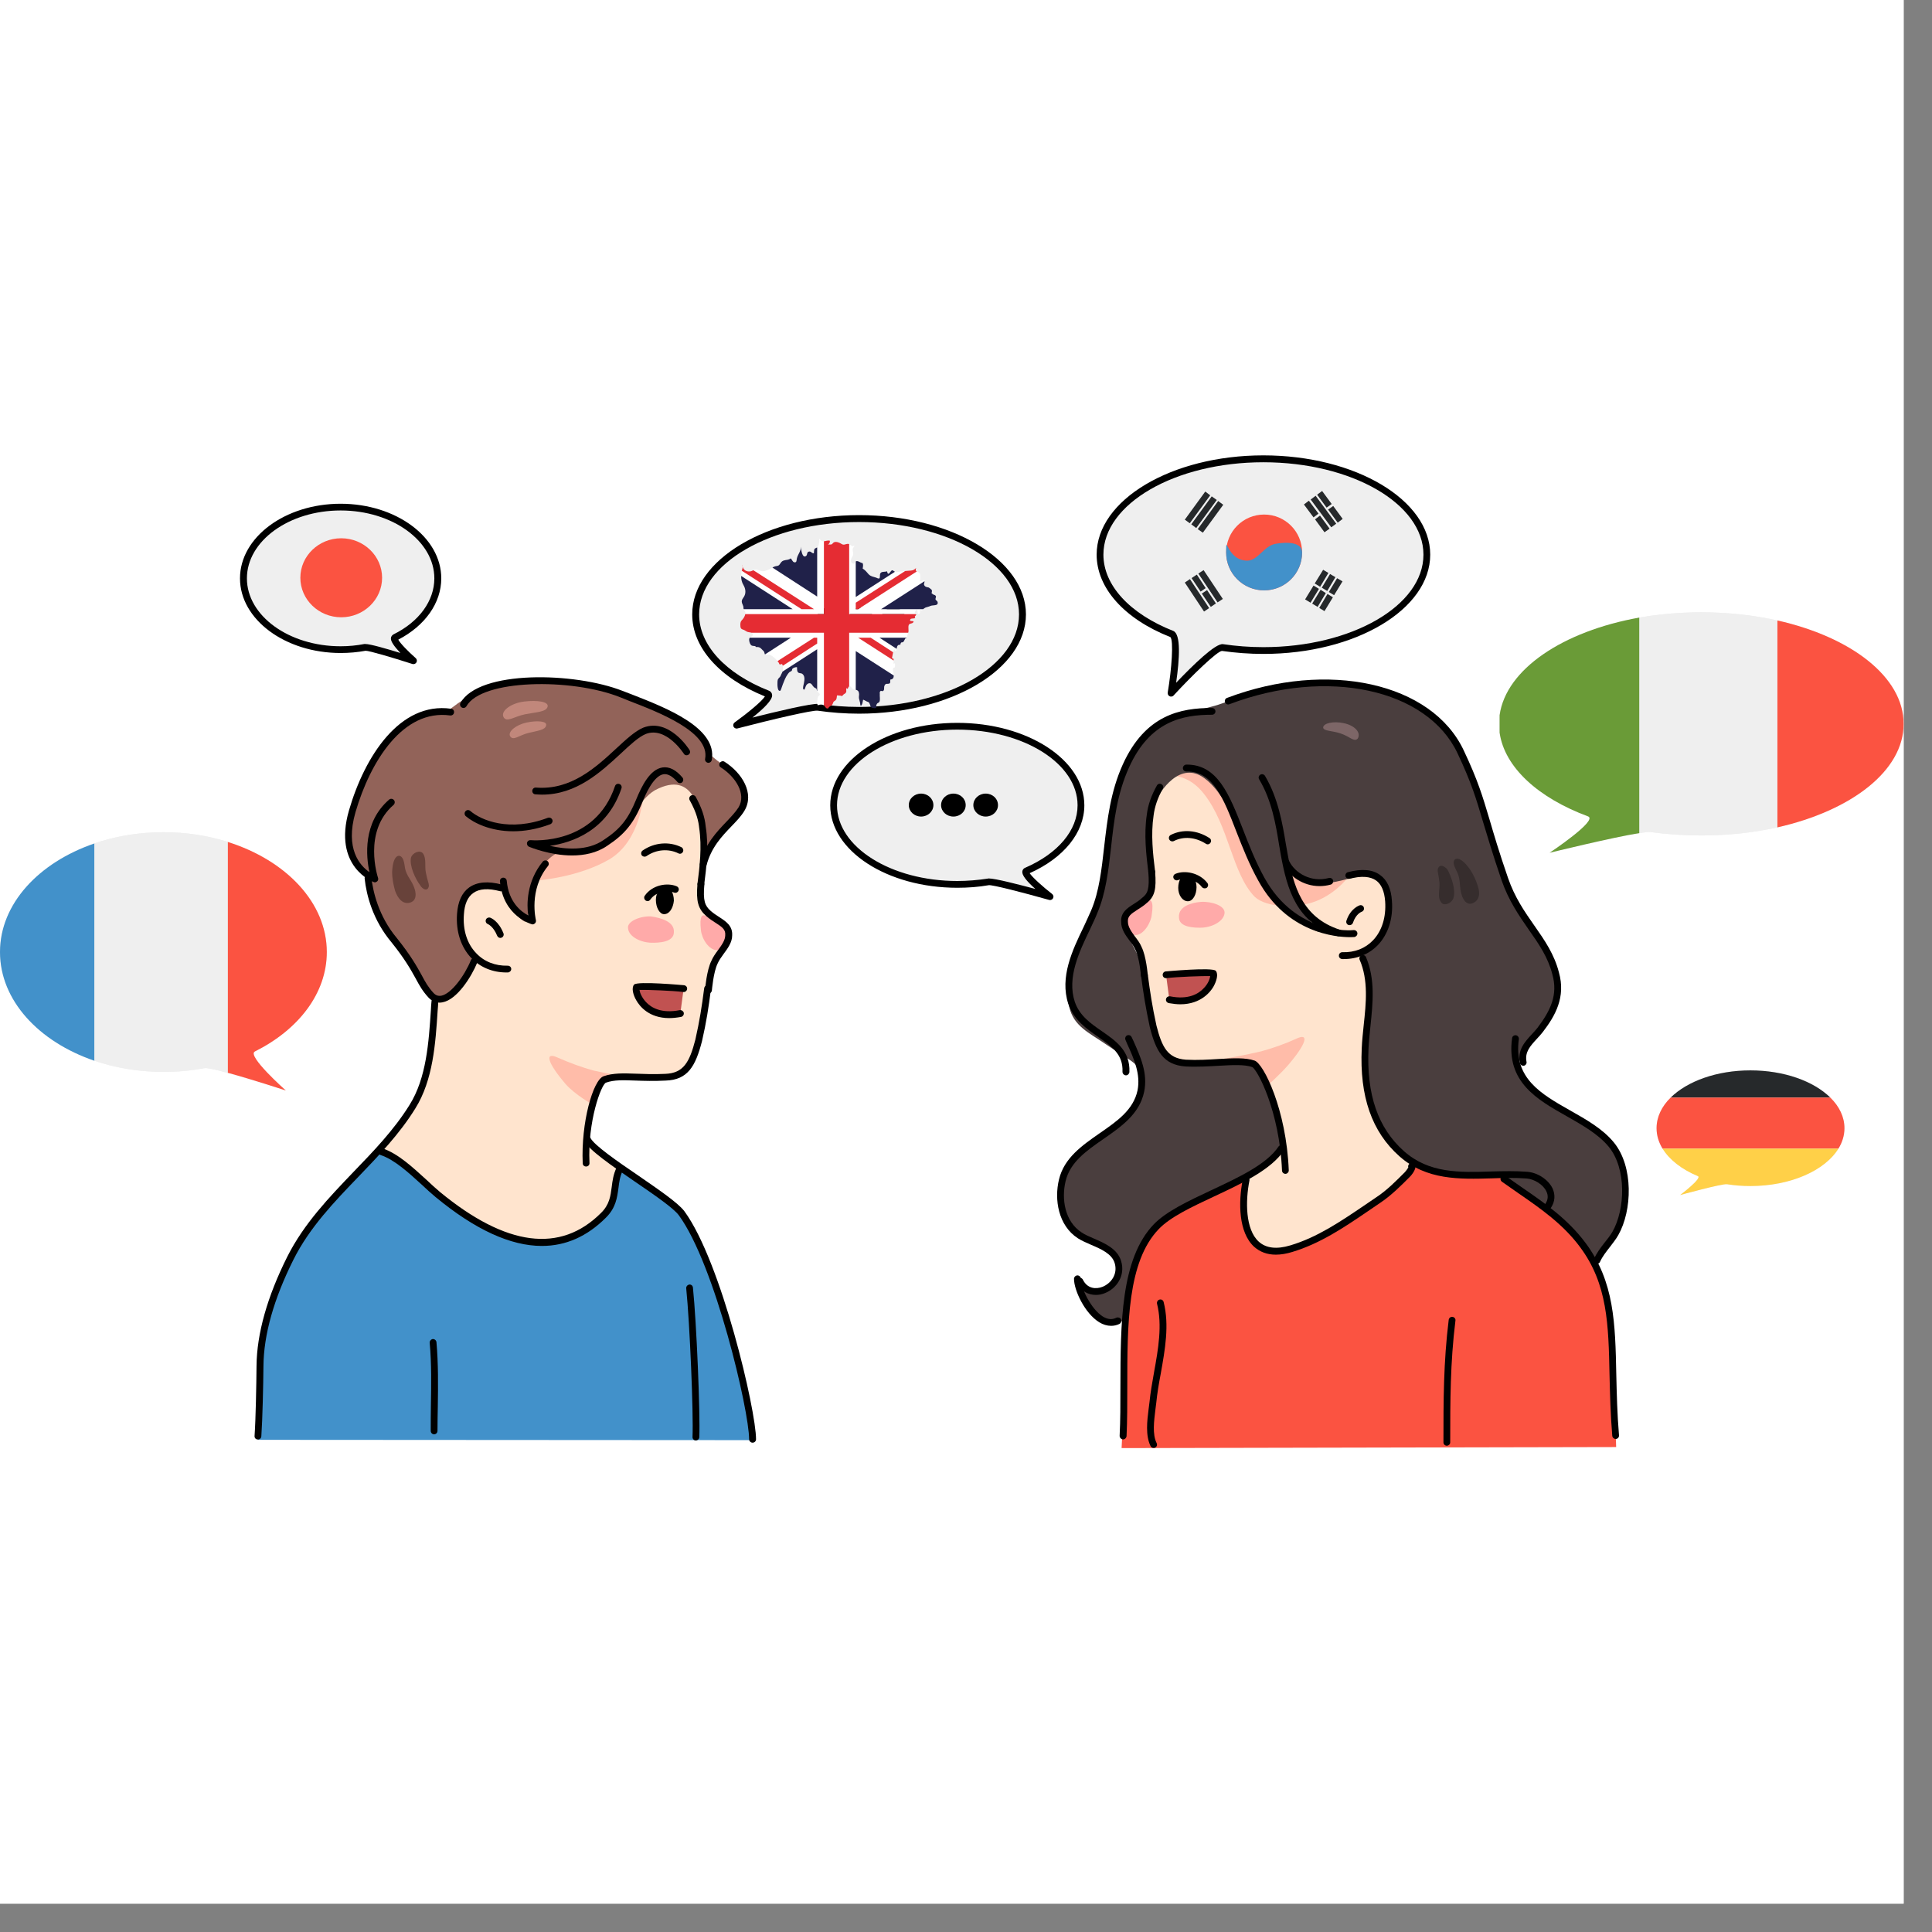 <svg xmlns="http://www.w3.org/2000/svg" xmlns:xlink="http://www.w3.org/1999/xlink" width="67" zoomAndPan="magnify" viewBox="0 0 50.25 50.25" height="67" preserveAspectRatio="xMidYMid meet" version="1.0"><rect x="0" y="0" width="50.25" height="50.25" fill="#808080" stroke="none"/><defs><clipPath id="ae74e2db79"><path d="M 0 0 L 49.512 0 L 49.512 49.512 L 0 49.512 Z M 0 0 " clip-rule="nonzero"/></clipPath><clipPath id="c82699d378"><path d="M 6 29 L 20 29 L 20 37.684 L 6 37.684 Z M 6 29 " clip-rule="nonzero"/></clipPath><clipPath id="e706a8eae0"><path d="M 29.113 30.164 L 42.086 30.164 L 42.086 37.664 L 29.113 37.664 Z M 29.113 30.164 " clip-rule="nonzero"/></clipPath><clipPath id="9aeb52f347"><path d="M 6 25 L 12 25 L 12 37.684 L 6 37.684 Z M 6 25 " clip-rule="nonzero"/></clipPath><clipPath id="ce711e2639"><path d="M 15 29 L 20 29 L 20 37.684 L 15 37.684 Z M 15 29 " clip-rule="nonzero"/></clipPath><clipPath id="f6443c6867"><path d="M 29 29 L 34 29 L 34 37.684 L 29 37.684 Z M 29 29 " clip-rule="nonzero"/></clipPath><clipPath id="444cd43d69"><path d="M 39 30 L 43 30 L 43 37.684 L 39 37.684 Z M 39 30 " clip-rule="nonzero"/></clipPath><clipPath id="e03880b153"><path d="M 29.805 33.73 L 30.398 33.73 L 30.398 37.664 L 29.805 37.664 Z M 29.805 33.73 " clip-rule="nonzero"/></clipPath><clipPath id="54c5223b8a"><path d="M 37.531 34.223 L 37.926 34.223 L 37.926 37.664 L 37.531 37.664 Z M 37.531 34.223 " clip-rule="nonzero"/></clipPath><clipPath id="78e5374624"><path d="M 28 11.82 L 38 11.82 L 38 19 L 28 19 Z M 28 11.82 " clip-rule="nonzero"/></clipPath><clipPath id="60ee553b32"><path d="M 38 15 L 49.512 15 L 49.512 23 L 38 23 Z M 38 15 " clip-rule="nonzero"/></clipPath><clipPath id="1d1e191688"><path d="M 46 16 L 49.512 16 L 49.512 22 L 46 22 Z M 46 16 " clip-rule="nonzero"/></clipPath><clipPath id="fdb5e7cc55"><path d="M 17 33 L 19 33 L 19 37.684 L 17 37.684 Z M 17 33 " clip-rule="nonzero"/></clipPath><clipPath id="fcfca79311"><path d="M 11 34 L 12 34 L 12 37.684 L 11 37.684 Z M 11 34 " clip-rule="nonzero"/></clipPath><clipPath id="f41352c1af"><path d="M 19.234 16 L 22 16 L 22 18.434 L 19.234 18.434 Z M 19.234 16 " clip-rule="nonzero"/></clipPath><clipPath id="ac5b77d670"><path d="M 23 15 L 24.41 15 L 24.41 16 L 23 16 Z M 23 15 " clip-rule="nonzero"/></clipPath><clipPath id="f966b0bb7c"><path d="M 19.234 14 L 22 14 L 22 16 L 19.234 16 Z M 19.234 14 " clip-rule="nonzero"/></clipPath><clipPath id="672570d19e"><path d="M 22 14 L 24.41 14 L 24.41 16 L 22 16 Z M 22 14 " clip-rule="nonzero"/></clipPath><clipPath id="6ac998ace6"><path d="M 19.234 14 L 21 14 L 21 16 L 19.234 16 Z M 19.234 14 " clip-rule="nonzero"/></clipPath><clipPath id="130df91063"><path d="M 19.234 16 L 21 16 L 21 18 L 19.234 18 Z M 19.234 16 " clip-rule="nonzero"/></clipPath><clipPath id="455e7b9c5a"><path d="M 22 16 L 24 16 L 24 18.434 L 22 18.434 Z M 22 16 " clip-rule="nonzero"/></clipPath><clipPath id="911568313a"><path d="M 22 15 L 24.41 15 L 24.41 16 L 22 16 Z M 22 15 " clip-rule="nonzero"/></clipPath><clipPath id="f3a3644335"><path d="M 19.234 14 L 20 14 L 20 15 L 19.234 15 Z M 19.234 14 " clip-rule="nonzero"/></clipPath><clipPath id="a83419a0d7"><path d="M 19.234 14 L 22 14 L 22 16 L 19.234 16 Z M 19.234 14 " clip-rule="nonzero"/></clipPath><clipPath id="a93c357389"><path d="M 19.234 14 L 24 14 L 24 18.434 L 19.234 18.434 Z M 19.234 14 " clip-rule="nonzero"/></clipPath></defs><g clip-path="url(#ae74e2db79)"><path fill="#ffffff" d="M 0 0 L 49.512 0 L 49.512 49.512 L 0 49.512 Z M 0 0 " fill-opacity="1" fill-rule="nonzero"/><path fill="#ffffff" d="M 0 0 L 49.512 0 L 49.512 49.512 L 0 49.512 Z M 0 0 " fill-opacity="1" fill-rule="nonzero"/></g><g clip-path="url(#c82699d378)"><path fill="#4291ca" d="M 9.84 29.953 L 16.129 30.363 C 16.129 30.363 17.707 31.277 18.047 32.047 C 18.391 32.816 18.762 33.773 19.031 34.781 C 19.391 36.129 19.598 37.457 19.598 37.457 L 6.715 37.449 C 6.715 37.449 6.699 36.848 6.723 36.027 C 6.742 35.367 6.75 34.586 7.098 33.746 C 7.41 32.996 7.641 32.449 8.129 31.809 C 8.863 30.852 9.84 29.953 9.84 29.953 " fill-opacity="1" fill-rule="evenodd"/></g><g clip-path="url(#e706a8eae0)"><path fill="#fb5341" d="M 32.367 30.648 L 36.66 30.234 L 39.059 30.559 C 39.059 30.559 39.145 30.727 39.508 30.973 C 39.875 31.219 40.344 31.5 40.691 31.824 C 41.039 32.148 41.227 32.352 41.449 32.793 C 41.668 33.234 41.719 33.371 41.828 33.965 C 41.941 34.562 41.891 34.996 41.941 35.539 C 41.992 36.082 42.035 37.637 42.035 37.637 L 29.172 37.664 C 29.172 37.664 29.246 36.219 29.23 35.633 C 29.215 35.047 29.238 33.914 29.359 33.43 C 29.477 32.945 29.793 32.25 30.031 31.969 C 30.266 31.688 30.82 31.363 31.082 31.238 C 31.348 31.109 31.586 31.031 31.91 30.848 C 32.23 30.66 32.367 30.648 32.367 30.648 " fill-opacity="1" fill-rule="evenodd"/></g><path fill="#ffe4ce" d="M 30.336 19.957 L 32.039 19.746 C 32.039 19.746 35.445 21.91 36 22.328 C 36.289 22.539 36.211 23.648 36.098 24.031 C 36 24.379 35.809 24.551 35.809 24.551 C 35.809 24.551 36.02 25.066 36.289 25.371 C 36.555 25.68 36.902 25.793 36.902 25.793 C 36.902 25.793 37.562 28.891 36.762 30.293 C 36.578 30.617 35.926 31.172 35.188 31.68 C 34.359 32.25 33.43 32.641 32.977 32.516 C 32.746 32.453 32.375 32.148 32.355 31.43 C 32.352 31.23 32.285 30.766 32.441 30.625 C 32.582 30.492 32.754 30.395 32.957 30.242 C 33.152 30.094 33.383 29.891 33.383 29.859 C 33.395 29.113 32.742 27.848 32.723 27.797 C 32.492 27.32 30.836 27.879 30.473 27.516 C 30.09 27.113 30.031 26.73 29.957 26.254 C 29.859 25.699 29.746 24.988 29.727 24.914 C 29.574 24.34 29.266 24.359 29.285 23.918 C 29.305 23.574 29.957 23.457 29.992 23.133 C 30.051 22.348 29.859 21.602 29.957 21.086 C 29.992 20.762 30.148 20.109 30.336 19.957 " fill-opacity="1" fill-rule="evenodd"/><path fill="#ffbca9" d="M 29.879 20.301 C 29.879 20.301 30.605 19.672 31.371 20.148 C 31.812 20.438 32.672 21.891 32.961 22.102 C 33.359 22.387 33.688 22.77 33.688 22.77 C 33.688 22.77 35.273 22.695 35.141 22.73 C 35.121 22.73 34.816 23.211 34.223 23.441 C 33.727 23.633 32.941 23.613 32.633 23.324 C 32.039 22.711 31.965 21.469 31.312 20.645 C 30.684 19.844 29.879 20.301 29.879 20.301 " fill-opacity="1" fill-rule="evenodd"/><path fill="#ffbca9" d="M 31.227 27.633 C 31.227 27.633 31.984 27.535 32.805 27.344 C 33.094 27.266 33.418 27.152 33.707 27.02 C 34.07 26.844 33.973 27.152 33.516 27.688 C 33.285 27.957 32.969 28.23 32.969 28.23 C 32.969 28.23 32.992 27.973 32.629 27.684 C 32.383 27.492 31.227 27.633 31.227 27.633 " fill-opacity="1" fill-rule="evenodd"/><path fill="#ffaaa9" d="M 30.664 23.859 C 30.664 24.129 31.086 24.129 31.219 24.129 C 31.504 24.129 31.812 23.977 31.848 23.766 C 31.887 23.555 31.504 23.441 31.238 23.457 C 30.988 23.477 30.645 23.574 30.664 23.859 " fill-opacity="1" fill-rule="evenodd"/><path fill="#ffaaa9" d="M 29.227 23.996 C 29.227 23.785 29.609 23.594 29.785 23.457 C 29.938 23.344 30.012 23.441 29.957 23.785 C 29.938 23.996 29.746 24.32 29.535 24.32 C 29.324 24.32 29.227 24.203 29.227 23.996 " fill-opacity="1" fill-rule="evenodd"/><path fill="#4a3e3e" d="M 30.242 18.809 C 30.547 18.656 31.102 18.484 31.484 18.387 C 32.023 18.254 32.711 17.891 33.285 17.832 C 34.164 17.719 35.082 17.66 35.617 17.871 C 36.156 18.082 36.844 18.293 37.34 18.617 C 37.84 18.941 38.336 20.531 38.336 20.531 C 38.336 20.531 38.699 21.68 39.254 23.152 C 39.523 23.84 40.25 24.434 40.5 25.316 C 40.574 25.602 40.672 25.984 40.172 26.617 C 39.98 26.863 39.555 27.438 39.477 27.703 C 39.477 27.723 39.645 28.188 40.066 28.477 C 40.723 28.926 41.781 29.363 42.164 30.219 C 42.359 30.652 42.34 31.293 42.195 31.754 C 42.094 32.07 41.879 32.277 41.734 32.465 C 41.617 32.621 41.566 32.781 41.492 32.848 C 41.41 32.926 41.086 32.168 40.566 31.73 C 40.316 31.52 39.039 30.531 39.039 30.531 C 39.039 30.531 38.23 30.621 37.57 30.504 C 37.023 30.41 36.609 30.121 36.516 30.051 C 36.184 29.793 35.781 29.277 35.613 28.555 C 35.387 27.562 35.617 26.504 35.629 25.715 C 35.633 25.242 35.391 24.75 35.391 24.75 C 35.391 24.75 35.828 24.586 36 24.188 C 36.137 23.84 36.211 23.285 35.906 22.922 C 35.637 22.578 35.027 22.941 34.414 22.98 C 33.992 23 33.496 22.695 33.496 22.695 L 33.84 23.613 L 34.297 24.242 C 34.297 24.242 33.152 23.727 32.711 22.789 C 32.328 21.984 32.004 20.742 31.332 20.246 C 30.703 19.766 30.164 20.57 30.031 20.895 C 29.992 20.992 29.859 21.391 29.879 21.832 C 29.898 22.254 30.031 22.711 29.938 23.25 C 29.879 23.574 29.211 23.648 29.227 24.016 C 29.227 24.262 29.629 24.797 29.648 25.027 C 29.746 25.852 30.109 27.152 30.223 27.398 C 30.5 27.766 31.816 27.465 32.504 27.621 C 33 27.734 33.387 29.906 33.387 29.906 C 33.387 29.906 33.047 30.203 32.723 30.398 C 32.168 30.734 31.449 31.07 31.074 31.234 C 31.027 31.262 30.348 31.52 29.91 32.09 C 29.484 32.648 29.297 33.512 29.27 34.289 C 29.266 34.398 28.863 34.457 28.547 34.234 C 28.273 34.039 28.086 33.582 28.023 33.379 C 27.961 33.172 28.18 33.559 28.492 33.59 C 28.656 33.609 28.965 33.309 29.02 33.242 C 29.074 33.176 29.156 32.879 29.039 32.699 C 28.875 32.453 28.477 32.324 28.43 32.301 C 27.898 32.062 27.758 31.812 27.668 31.586 C 27.555 31.312 27.473 30.855 27.77 30.363 C 28.105 29.797 28.938 29.41 29.379 28.953 C 29.719 28.605 29.715 28.117 29.738 28.047 C 29.68 27.664 29.305 27.535 28.75 27.152 C 28.328 26.863 27.926 26.691 27.812 26.195 C 27.562 25.125 28.328 24.414 28.656 23.059 C 28.902 22.062 28.828 21.012 29.285 20.035 C 29.535 19.441 29.727 19.078 30.242 18.809 " fill-opacity="1" fill-rule="evenodd"/><path fill="#362d2d" d="M 37.82 22.504 C 37.875 22.676 37.953 22.695 37.973 23.02 C 37.992 23.344 38.125 23.594 38.336 23.477 C 38.469 23.402 38.508 23.25 38.434 23.039 C 38.395 22.902 38.316 22.73 38.223 22.598 C 37.934 22.195 37.762 22.328 37.82 22.504 " fill-opacity="1" fill-rule="evenodd"/><path fill="#362d2d" d="M 37.398 22.598 C 37.379 22.656 37.418 22.75 37.438 22.941 C 37.457 23.133 37.379 23.324 37.477 23.457 C 37.531 23.574 37.742 23.516 37.801 23.363 C 37.875 23.152 37.742 22.789 37.648 22.617 C 37.57 22.52 37.438 22.465 37.398 22.598 " fill-opacity="1" fill-rule="evenodd"/><path fill="#7d6667" d="M 34.949 18.809 C 34.684 18.75 34.414 18.809 34.414 18.926 C 34.434 19.02 34.645 19 34.871 19.078 C 35.102 19.152 35.219 19.309 35.312 19.211 C 35.41 19.059 35.238 18.867 34.949 18.809 " fill-opacity="1" fill-rule="evenodd"/><path fill="#c15251" d="M 30.328 25.355 C 30.625 25.316 31.527 25.281 31.551 25.309 C 31.637 25.402 31.379 26.191 30.414 26 L 30.328 25.355 " fill-opacity="1" fill-rule="evenodd"/><path fill="#926359" d="M 15.672 17.914 C 15.672 17.914 13.344 17.152 11.762 18.402 C 11.645 18.5 11.488 18.5 11.273 18.52 C 10.961 18.559 10.668 18.559 10.258 19.047 C 9.574 19.867 9.242 20.574 9.102 21.18 C 8.988 21.707 9.027 22.117 9.027 22.117 L 9.516 22.723 C 9.516 22.723 9.516 23.074 9.711 23.523 C 9.926 24.031 10.336 24.539 10.512 24.793 C 10.824 25.262 10.98 25.789 11.312 25.965 L 11.684 26.16 L 13.188 26.004 L 18.289 22.391 C 18.289 22.391 18.465 22.039 18.68 21.727 C 18.816 21.531 19.148 21.238 19.266 21.023 C 19.441 20.691 19.363 20.574 19.305 20.395 C 19.207 20.102 18.641 19.828 18.445 19.594 C 18.25 19.359 18.289 18.969 17.41 18.578 C 16.336 18.09 15.672 17.914 15.672 17.914 " fill-opacity="1" fill-rule="evenodd"/><path fill="#ffe4ce" d="M 17.039 20.551 C 16.609 20.789 16.277 21.59 15.828 21.883 C 15.184 22.293 14.594 22.293 14.516 22.352 C 14.418 22.43 14.086 22.547 13.93 23.016 C 13.812 23.367 13.715 24.012 13.656 23.973 C 13.363 23.855 13.09 23.113 13.09 23.113 C 13.09 23.113 12.445 23.055 12.211 23.23 C 11.918 23.445 11.938 24.031 12.055 24.422 C 12.152 24.773 12.387 24.969 12.387 24.969 C 12.387 24.969 12.23 25.262 11.996 25.574 C 11.762 25.887 11.352 25.984 11.352 25.984 C 11.352 25.984 11.344 27.355 10.969 28.336 C 10.594 29.316 9.855 29.902 9.855 29.902 C 9.855 29.902 10.176 30.012 10.586 30.352 C 11.086 30.766 11.754 31.453 12.512 31.84 C 13.148 32.164 13.902 32.289 14.387 32.281 C 14.812 32.27 15.305 31.98 15.547 31.777 C 15.941 31.457 15.949 31.102 15.992 30.797 C 16.016 30.59 16.121 30.359 16.121 30.359 L 15.238 29.688 C 15.238 29.688 15.551 28.27 15.562 28.238 C 15.797 27.75 17.398 28.25 17.77 27.879 C 18.16 27.469 18.23 27.156 18.309 26.688 C 18.406 26.121 18.523 25.418 18.523 25.34 C 18.68 24.773 18.973 24.773 18.973 24.324 C 18.953 23.973 18.289 23.855 18.27 23.543 C 18.211 22.742 18.406 22.078 18.309 21.531 C 18.191 21.16 18.074 20.004 17.039 20.551 " fill-opacity="1" fill-rule="evenodd"/><path fill="#ffbca9" d="M 16.727 20.707 C 16.727 20.707 16.453 21.434 15.906 21.824 C 15.355 22.215 14.691 22.078 14.477 22.195 C 14.105 22.391 13.891 22.879 13.969 22.898 C 14.008 22.898 15.043 22.82 15.848 22.352 C 16.668 21.863 16.727 20.707 16.727 20.707 " fill-opacity="1" fill-rule="evenodd"/><path fill="#ffbca9" d="M 16.746 28.02 C 16.746 28.02 16.277 28.039 15.438 27.844 C 15.145 27.766 14.828 27.648 14.516 27.512 C 14.145 27.336 14.242 27.648 14.711 28.195 C 14.949 28.469 15.41 28.727 15.41 28.727 C 15.41 28.727 15.363 28.336 15.734 28.059 C 15.852 27.965 16.746 28.02 16.746 28.02 " fill-opacity="1" fill-rule="evenodd"/><path fill="#ffaaa9" d="M 17.527 24.246 C 17.527 24.52 17.098 24.52 16.961 24.52 C 16.668 24.52 16.355 24.363 16.336 24.148 C 16.297 23.953 16.688 23.816 16.941 23.836 C 17.195 23.875 17.547 23.973 17.527 24.246 " fill-opacity="1" fill-rule="evenodd"/><path fill="#ffaaa9" d="M 18.973 24.383 C 18.973 24.168 18.582 23.992 18.406 23.855 C 18.25 23.738 18.191 23.836 18.23 24.188 C 18.25 24.402 18.426 24.715 18.66 24.715 C 18.875 24.715 18.973 24.598 18.973 24.383 " fill-opacity="1" fill-rule="evenodd"/><path fill="#68423a" d="M 10.492 22.371 C 10.551 22.547 10.492 22.605 10.668 22.879 C 10.844 23.152 10.883 23.445 10.629 23.484 C 10.473 23.504 10.355 23.387 10.277 23.172 C 10.238 23.035 10.199 22.859 10.199 22.684 C 10.219 22.176 10.434 22.195 10.492 22.371 " fill-opacity="1" fill-rule="evenodd"/><path fill="#68423a" d="M 11.156 23.035 C 11.156 22.977 11.117 22.898 11.078 22.703 C 11.039 22.527 11.098 22.332 11 22.195 C 10.922 22.098 10.727 22.176 10.688 22.312 C 10.648 22.527 10.805 22.859 10.922 23.016 C 11 23.152 11.137 23.191 11.156 23.035 " fill-opacity="1" fill-rule="evenodd"/><path fill="#c1877b" d="M 13.637 18.246 C 13.969 18.207 14.281 18.246 14.242 18.383 C 14.203 18.52 13.949 18.52 13.656 18.578 C 13.363 18.637 13.168 18.812 13.09 18.637 C 13.031 18.48 13.305 18.285 13.637 18.246 " fill-opacity="1" fill-rule="evenodd"/><path fill="#c1877b" d="M 13.695 18.793 C 13.969 18.734 14.242 18.754 14.203 18.871 C 14.184 18.988 13.969 19.008 13.734 19.066 C 13.5 19.125 13.344 19.281 13.266 19.145 C 13.207 19.027 13.422 18.852 13.695 18.793 " fill-opacity="1" fill-rule="evenodd"/><path fill="#c15251" d="M 17.781 25.715 C 17.488 25.676 16.582 25.641 16.559 25.668 C 16.477 25.762 16.73 26.555 17.695 26.359 L 17.781 25.715 " fill-opacity="1" fill-rule="evenodd"/><path fill="#000000" d="M 34.945 24.945 C 34.934 24.945 34.922 24.945 34.91 24.945 C 34.859 24.941 34.82 24.902 34.824 24.852 C 34.824 24.805 34.863 24.766 34.914 24.766 C 35.234 24.777 35.508 24.668 35.711 24.457 C 35.945 24.211 36.055 23.852 36.027 23.445 C 36.008 23.184 35.93 23 35.793 22.902 C 35.641 22.793 35.41 22.777 35.105 22.855 C 35.059 22.867 35.012 22.84 34.996 22.793 C 34.984 22.746 35.012 22.695 35.062 22.684 C 35.418 22.59 35.699 22.613 35.895 22.758 C 36.078 22.887 36.184 23.117 36.203 23.434 C 36.238 23.891 36.105 24.297 35.84 24.578 C 35.609 24.816 35.301 24.945 34.945 24.945 " fill-opacity="1" fill-rule="nonzero"/><path fill="#000000" d="M 35.102 24.062 C 35.094 24.062 35.082 24.062 35.074 24.059 C 35.027 24.043 35.004 23.992 35.02 23.945 C 35.129 23.621 35.355 23.551 35.363 23.547 C 35.41 23.531 35.461 23.559 35.473 23.605 C 35.488 23.652 35.461 23.699 35.414 23.715 C 35.406 23.719 35.266 23.77 35.188 24.004 C 35.176 24.039 35.141 24.062 35.102 24.062 " fill-opacity="1" fill-rule="nonzero"/><path fill="#000000" d="M 30.645 23.094 C 30.645 22.902 30.738 22.73 30.875 22.73 C 31.008 22.73 31.121 22.883 31.121 23.074 C 31.121 23.266 31.027 23.441 30.895 23.441 C 30.758 23.441 30.645 23.285 30.645 23.094 " fill-opacity="1" fill-rule="evenodd"/><path fill="#000000" d="M 31.41 21.961 C 31.395 21.961 31.375 21.953 31.363 21.945 C 31.094 21.773 30.785 21.746 30.531 21.875 C 30.488 21.895 30.434 21.879 30.41 21.832 C 30.391 21.789 30.406 21.738 30.453 21.715 C 30.762 21.559 31.137 21.59 31.457 21.797 C 31.5 21.824 31.512 21.879 31.484 21.918 C 31.469 21.945 31.438 21.961 31.41 21.961 " fill-opacity="1" fill-rule="nonzero"/><path fill="#000000" d="M 33.434 30.531 C 33.387 30.531 33.344 30.492 33.344 30.445 C 33.281 28.895 32.703 27.82 32.57 27.754 C 32.371 27.684 32.066 27.699 31.715 27.719 C 31.449 27.734 31.148 27.754 30.832 27.738 C 30.258 27.695 30.066 27.344 29.906 26.715 C 29.797 26.207 29.738 25.836 29.676 25.363 C 29.668 25.316 29.703 25.273 29.754 25.266 C 29.801 25.258 29.844 25.293 29.852 25.34 C 29.914 25.809 29.969 26.176 30.078 26.672 C 30.223 27.246 30.375 27.527 30.844 27.562 C 31.148 27.578 31.445 27.559 31.703 27.543 C 32.074 27.523 32.395 27.504 32.633 27.586 C 32.867 27.668 33.457 28.859 33.52 30.438 C 33.523 30.484 33.484 30.527 33.438 30.531 C 33.434 30.531 33.434 30.531 33.434 30.531 " fill-opacity="1" fill-rule="nonzero"/><path fill="#000000" d="M 29.766 25.461 C 29.719 25.461 29.68 25.426 29.676 25.379 C 29.676 25.375 29.637 24.914 29.531 24.703 C 29.496 24.621 29.441 24.547 29.379 24.465 C 29.277 24.328 29.16 24.172 29.16 23.977 C 29.145 23.734 29.316 23.621 29.488 23.512 C 29.562 23.465 29.637 23.418 29.703 23.355 C 29.852 23.242 29.902 23.125 29.867 22.68 C 29.863 22.633 29.898 22.59 29.949 22.586 C 29.996 22.582 30.039 22.617 30.043 22.668 C 30.082 23.133 30.031 23.324 29.82 23.492 C 29.746 23.559 29.66 23.613 29.586 23.66 C 29.414 23.77 29.328 23.832 29.336 23.969 C 29.336 24.109 29.426 24.23 29.52 24.359 C 29.586 24.445 29.652 24.531 29.691 24.629 C 29.812 24.867 29.852 25.344 29.852 25.363 C 29.855 25.414 29.82 25.457 29.77 25.461 C 29.77 25.461 29.766 25.461 29.766 25.461 " fill-opacity="1" fill-rule="nonzero"/><path fill="#000000" d="M 29.957 22.762 C 29.91 22.762 29.871 22.73 29.867 22.684 C 29.812 22.227 29.75 21.703 29.828 21.188 C 29.855 20.945 29.945 20.688 30.09 20.43 C 30.113 20.387 30.168 20.371 30.211 20.398 C 30.254 20.422 30.266 20.473 30.242 20.516 C 30.109 20.754 30.031 20.988 30.004 21.211 C 29.93 21.707 29.988 22.215 30.043 22.664 C 30.051 22.711 30.016 22.758 29.965 22.762 C 29.961 22.762 29.957 22.762 29.957 22.762 " fill-opacity="1" fill-rule="nonzero"/><path fill="#000000" d="M 31.332 23.105 C 31.305 23.105 31.281 23.094 31.262 23.074 C 31.098 22.855 30.793 22.828 30.641 22.891 C 30.594 22.91 30.543 22.887 30.523 22.84 C 30.504 22.797 30.527 22.746 30.574 22.727 C 30.812 22.629 31.195 22.695 31.402 22.965 C 31.434 23.004 31.426 23.059 31.387 23.09 C 31.371 23.102 31.352 23.105 31.332 23.105 " fill-opacity="1" fill-rule="nonzero"/><path fill="#000000" d="M 35.117 24.375 C 34.742 24.375 33.473 24.266 32.73 22.91 C 32.492 22.484 32.316 22.035 32.16 21.637 C 31.82 20.758 31.551 20.066 30.875 20.066 C 30.867 20.066 30.863 20.066 30.855 20.066 C 30.805 20.066 30.766 20.027 30.766 19.977 C 30.766 19.93 30.805 19.891 30.852 19.887 C 31.664 19.875 31.973 20.66 32.328 21.57 C 32.488 21.984 32.656 22.41 32.883 22.824 C 33.707 24.32 35.148 24.199 35.207 24.191 C 35.258 24.188 35.301 24.223 35.305 24.273 C 35.309 24.32 35.273 24.363 35.227 24.371 C 35.223 24.371 35.184 24.375 35.117 24.375 " fill-opacity="1" fill-rule="nonzero"/><path fill="#000000" d="M 34.816 24.352 C 34.805 24.352 34.797 24.348 34.789 24.348 C 33.719 23.996 33.48 23.148 33.312 22.23 C 33.297 22.148 33.281 22.059 33.266 21.961 C 33.184 21.453 33.078 20.816 32.75 20.27 C 32.723 20.227 32.738 20.176 32.781 20.148 C 32.82 20.125 32.875 20.137 32.902 20.18 C 33.246 20.758 33.359 21.438 33.441 21.934 C 33.457 22.027 33.473 22.117 33.488 22.199 C 33.645 23.059 33.867 23.859 34.844 24.18 C 34.891 24.191 34.914 24.242 34.898 24.289 C 34.887 24.328 34.852 24.352 34.816 24.352 " fill-opacity="1" fill-rule="nonzero"/><path fill="#000000" d="M 34.32 23.047 C 33.891 23.047 33.527 22.785 33.379 22.484 C 33.355 22.441 33.375 22.387 33.418 22.363 C 33.461 22.344 33.516 22.359 33.535 22.406 C 33.688 22.707 34.098 22.961 34.562 22.836 C 34.609 22.824 34.66 22.852 34.672 22.898 C 34.684 22.949 34.656 22.996 34.609 23.008 C 34.512 23.035 34.414 23.047 34.32 23.047 " fill-opacity="1" fill-rule="nonzero"/><path fill="#000000" d="M 39.617 27.719 C 39.578 27.719 39.539 27.691 39.531 27.648 C 39.465 27.309 39.656 27.102 39.84 26.902 C 39.891 26.848 39.941 26.793 39.988 26.734 C 40.328 26.285 40.527 25.875 40.375 25.34 C 40.262 24.895 40.02 24.547 39.762 24.18 C 39.504 23.809 39.238 23.422 39.055 22.895 C 38.82 22.207 38.684 21.742 38.57 21.367 C 38.391 20.762 38.273 20.363 37.91 19.594 C 37.121 17.918 34.516 17.355 31.977 18.316 C 31.93 18.336 31.879 18.312 31.863 18.266 C 31.844 18.223 31.867 18.168 31.914 18.152 C 34.539 17.16 37.242 17.758 38.07 19.516 C 38.441 20.301 38.559 20.703 38.742 21.316 C 38.852 21.691 38.988 22.156 39.223 22.836 C 39.398 23.344 39.656 23.715 39.91 24.078 C 40.176 24.457 40.426 24.82 40.547 25.293 C 40.727 25.934 40.453 26.418 40.129 26.84 C 40.078 26.906 40.023 26.965 39.969 27.023 C 39.801 27.207 39.656 27.363 39.703 27.613 C 39.715 27.66 39.684 27.707 39.637 27.719 C 39.629 27.719 39.625 27.719 39.617 27.719 " fill-opacity="1" fill-rule="nonzero"/><path fill="#000000" d="M 29.285 27.969 C 29.285 27.969 29.285 27.969 29.281 27.969 C 29.234 27.965 29.195 27.926 29.195 27.875 C 29.215 27.422 28.914 27.215 28.562 26.969 C 28.266 26.762 27.926 26.527 27.785 26.109 C 27.559 25.414 27.891 24.715 28.188 24.102 C 28.258 23.949 28.324 23.809 28.383 23.672 C 28.59 23.18 28.652 22.613 28.719 22.02 C 28.801 21.316 28.883 20.59 29.203 19.883 C 29.789 18.59 30.707 18.414 31.523 18.414 C 31.574 18.414 31.613 18.453 31.613 18.504 C 31.613 18.551 31.574 18.59 31.523 18.59 C 30.762 18.59 29.91 18.754 29.367 19.957 C 29.055 20.641 28.973 21.352 28.898 22.039 C 28.828 22.648 28.762 23.223 28.543 23.742 C 28.488 23.883 28.418 24.023 28.348 24.176 C 28.066 24.762 27.75 25.426 27.953 26.051 C 28.074 26.418 28.375 26.625 28.664 26.824 C 29.023 27.074 29.398 27.332 29.375 27.883 C 29.371 27.93 29.332 27.969 29.285 27.969 " fill-opacity="1" fill-rule="nonzero"/><path fill="#000000" d="M 11.434 26.078 C 11.328 26.078 11.23 26.035 11.148 25.949 C 10.992 25.781 10.91 25.633 10.809 25.445 C 10.688 25.227 10.535 24.949 10.188 24.516 C 9.695 23.93 9.531 23.285 9.484 22.848 C 9.48 22.801 9.516 22.758 9.562 22.75 C 9.613 22.746 9.656 22.781 9.66 22.828 C 9.699 23.168 9.836 23.82 10.324 24.402 C 10.684 24.852 10.84 25.133 10.965 25.359 C 11.062 25.543 11.137 25.676 11.277 25.828 C 11.336 25.891 11.398 25.91 11.477 25.898 C 11.738 25.848 12.082 25.379 12.246 24.977 C 12.266 24.93 12.316 24.906 12.363 24.926 C 12.406 24.945 12.43 24.996 12.41 25.043 C 12.262 25.402 11.891 26 11.508 26.07 C 11.484 26.074 11.457 26.078 11.434 26.078 " fill-opacity="1" fill-rule="nonzero"/><path fill="#000000" d="M 9.75 22.949 C 9.738 22.949 9.73 22.945 9.719 22.941 C 9.707 22.938 8.648 22.547 9.078 21.074 C 9.484 19.676 10.398 18.246 11.734 18.434 C 11.785 18.438 11.816 18.484 11.809 18.531 C 11.805 18.582 11.758 18.613 11.711 18.609 C 10.484 18.438 9.633 19.797 9.246 21.125 C 8.969 22.082 9.363 22.516 9.609 22.684 C 9.523 22.285 9.43 21.395 10.121 20.797 C 10.156 20.766 10.215 20.77 10.246 20.809 C 10.277 20.844 10.273 20.898 10.238 20.934 C 9.43 21.629 9.828 22.816 9.832 22.832 C 9.844 22.863 9.836 22.898 9.812 22.922 C 9.793 22.938 9.77 22.949 9.75 22.949 " fill-opacity="1" fill-rule="nonzero"/><path fill="#000000" d="M 18.426 19.84 C 18.422 19.84 18.414 19.84 18.41 19.84 C 18.363 19.828 18.328 19.785 18.34 19.734 C 18.469 19.043 17.148 18.531 16.359 18.227 C 16.277 18.191 16.199 18.164 16.125 18.133 C 14.852 17.629 12.527 17.668 12.133 18.367 C 12.109 18.41 12.055 18.426 12.012 18.402 C 11.969 18.379 11.953 18.324 11.977 18.281 C 12.461 17.422 14.945 17.48 16.191 17.969 C 16.262 17.996 16.34 18.027 16.426 18.059 C 17.316 18.406 18.668 18.93 18.512 19.77 C 18.504 19.809 18.469 19.84 18.426 19.84 " fill-opacity="1" fill-rule="nonzero"/><path fill="#000000" d="M 14.879 22.25 C 14.305 22.25 13.793 22.035 13.758 22.023 C 13.719 22.004 13.699 21.961 13.707 21.918 C 13.719 21.875 13.758 21.848 13.801 21.852 C 13.871 21.859 15.48 21.98 15.996 20.445 C 16.012 20.398 16.062 20.375 16.109 20.391 C 16.156 20.406 16.18 20.457 16.164 20.504 C 15.793 21.605 14.883 21.918 14.301 22 C 14.703 22.09 15.277 22.141 15.699 21.848 C 16.129 21.566 16.336 21.309 16.547 20.793 C 16.695 20.434 16.906 20.012 17.23 19.961 C 17.406 19.934 17.582 20.023 17.75 20.223 C 17.781 20.258 17.777 20.316 17.742 20.348 C 17.703 20.379 17.648 20.375 17.617 20.336 C 17.488 20.188 17.367 20.121 17.258 20.137 C 16.992 20.18 16.777 20.691 16.711 20.859 C 16.484 21.41 16.254 21.695 15.797 21.996 C 15.52 22.188 15.191 22.25 14.879 22.25 " fill-opacity="1" fill-rule="nonzero"/><path fill="#000000" d="M 18.289 22.574 C 18.281 22.574 18.273 22.574 18.266 22.574 C 18.219 22.562 18.191 22.512 18.203 22.465 C 18.336 21.953 18.645 21.633 18.891 21.375 C 19.016 21.242 19.133 21.121 19.211 20.996 C 19.418 20.648 19.129 20.203 18.75 19.961 C 18.707 19.938 18.695 19.883 18.723 19.84 C 18.75 19.801 18.805 19.785 18.844 19.812 C 19.305 20.105 19.629 20.637 19.363 21.086 C 19.277 21.23 19.152 21.359 19.02 21.496 C 18.773 21.754 18.496 22.043 18.375 22.512 C 18.363 22.551 18.328 22.574 18.289 22.574 " fill-opacity="1" fill-rule="nonzero"/><path fill="#000000" d="M 13.852 24.043 C 13.844 24.043 13.84 24.039 13.832 24.039 C 13.824 24.035 13.086 23.836 13.004 22.926 C 12.996 22.875 13.035 22.832 13.082 22.828 C 13.133 22.824 13.176 22.859 13.18 22.91 C 13.23 23.465 13.551 23.711 13.738 23.809 C 13.699 23.527 13.691 22.93 14.117 22.41 C 14.148 22.375 14.203 22.367 14.242 22.398 C 14.277 22.43 14.285 22.484 14.254 22.523 C 13.742 23.145 13.938 23.922 13.938 23.93 C 13.945 23.961 13.938 23.992 13.914 24.016 C 13.898 24.031 13.875 24.043 13.852 24.043 " fill-opacity="1" fill-rule="nonzero"/><path fill="#000000" d="M 14.098 20.668 C 14.039 20.668 13.984 20.664 13.922 20.66 C 13.875 20.656 13.84 20.613 13.844 20.566 C 13.848 20.516 13.891 20.48 13.938 20.484 C 14.852 20.559 15.504 19.953 16.027 19.469 C 16.289 19.227 16.516 19.016 16.73 18.926 C 17.398 18.668 17.914 19.473 17.934 19.508 C 17.961 19.551 17.949 19.605 17.906 19.629 C 17.863 19.656 17.809 19.645 17.785 19.602 C 17.781 19.598 17.328 18.887 16.797 19.09 C 16.609 19.168 16.395 19.367 16.148 19.598 C 15.629 20.078 14.996 20.668 14.098 20.668 " fill-opacity="1" fill-rule="nonzero"/><path fill="#000000" d="M 13.348 21.621 C 12.758 21.621 12.324 21.406 12.113 21.227 C 12.078 21.195 12.074 21.137 12.105 21.102 C 12.137 21.062 12.191 21.059 12.23 21.09 C 12.512 21.336 13.254 21.648 14.25 21.27 C 14.297 21.254 14.348 21.277 14.367 21.324 C 14.383 21.367 14.359 21.418 14.312 21.438 C 13.961 21.57 13.633 21.621 13.348 21.621 " fill-opacity="1" fill-rule="nonzero"/><path fill="#000000" d="M 13.172 25.293 C 12.812 25.293 12.492 25.16 12.258 24.918 C 11.988 24.633 11.855 24.227 11.887 23.77 C 11.91 23.445 12.016 23.215 12.203 23.082 C 12.406 22.938 12.691 22.91 13.055 23.008 C 13.102 23.02 13.129 23.07 13.117 23.117 C 13.105 23.164 13.055 23.191 13.008 23.18 C 12.699 23.098 12.465 23.113 12.309 23.227 C 12.164 23.328 12.082 23.516 12.066 23.781 C 12.035 24.188 12.148 24.547 12.387 24.793 C 12.594 25.012 12.879 25.125 13.207 25.117 C 13.254 25.117 13.297 25.152 13.297 25.203 C 13.297 25.25 13.258 25.289 13.211 25.293 C 13.199 25.293 13.184 25.293 13.172 25.293 " fill-opacity="1" fill-rule="nonzero"/><path fill="#000000" d="M 13.012 24.395 C 12.977 24.395 12.945 24.371 12.93 24.336 C 12.832 24.094 12.695 24.039 12.691 24.035 C 12.645 24.02 12.621 23.969 12.637 23.922 C 12.652 23.879 12.699 23.855 12.746 23.867 C 12.77 23.875 12.965 23.949 13.094 24.273 C 13.113 24.316 13.09 24.371 13.047 24.387 C 13.035 24.391 13.023 24.395 13.012 24.395 " fill-opacity="1" fill-rule="nonzero"/><path fill="#000000" d="M 17.527 23.426 C 17.527 23.23 17.43 23.055 17.312 23.055 C 17.176 23.055 17.059 23.211 17.059 23.406 C 17.059 23.602 17.156 23.777 17.273 23.777 C 17.41 23.777 17.508 23.621 17.527 23.426 " fill-opacity="1" fill-rule="evenodd"/><path fill="#000000" d="M 16.766 22.281 C 16.738 22.281 16.711 22.27 16.691 22.246 C 16.664 22.203 16.676 22.148 16.715 22.121 C 17.02 21.91 17.406 21.879 17.723 22.035 C 17.766 22.059 17.785 22.113 17.762 22.156 C 17.742 22.199 17.688 22.219 17.645 22.195 C 17.383 22.066 17.066 22.094 16.816 22.266 C 16.801 22.277 16.781 22.281 16.766 22.281 " fill-opacity="1" fill-rule="nonzero"/><path fill="#000000" d="M 15.242 30.34 C 15.195 30.34 15.156 30.305 15.156 30.258 C 15.109 29.203 15.422 28.09 15.699 27.992 C 15.949 27.906 16.211 27.914 16.539 27.926 C 16.758 27.934 17.008 27.945 17.309 27.93 C 17.777 27.91 17.934 27.629 18.086 27.039 C 18.195 26.555 18.254 26.184 18.316 25.699 C 18.324 25.652 18.371 25.617 18.418 25.625 C 18.465 25.629 18.5 25.676 18.492 25.723 C 18.43 26.211 18.371 26.59 18.258 27.082 C 18.09 27.73 17.891 28.086 17.316 28.105 C 17.008 28.121 16.754 28.113 16.535 28.105 C 16.211 28.094 15.977 28.082 15.758 28.16 C 15.637 28.215 15.281 29.156 15.332 30.25 C 15.336 30.297 15.297 30.34 15.246 30.34 C 15.246 30.34 15.246 30.34 15.242 30.34 " fill-opacity="1" fill-rule="nonzero"/><path fill="#000000" d="M 18.426 25.84 C 18.422 25.84 18.422 25.84 18.418 25.84 C 18.371 25.836 18.332 25.793 18.336 25.742 C 18.34 25.723 18.379 25.234 18.504 24.988 C 18.543 24.895 18.609 24.801 18.676 24.711 C 18.773 24.578 18.863 24.453 18.863 24.324 C 18.875 24.176 18.785 24.113 18.609 24 C 18.535 23.953 18.445 23.895 18.367 23.824 C 18.156 23.637 18.102 23.441 18.141 22.988 C 18.148 22.938 18.188 22.902 18.238 22.906 C 18.285 22.91 18.324 22.953 18.32 23.004 C 18.281 23.434 18.336 23.559 18.484 23.691 C 18.555 23.754 18.633 23.805 18.707 23.852 C 18.879 23.965 19.059 24.078 19.043 24.332 C 19.043 24.508 18.93 24.664 18.82 24.812 C 18.758 24.898 18.699 24.98 18.664 25.062 C 18.555 25.285 18.516 25.754 18.516 25.758 C 18.512 25.805 18.473 25.84 18.426 25.84 " fill-opacity="1" fill-rule="nonzero"/><path fill="#000000" d="M 18.23 23.086 C 18.227 23.086 18.223 23.082 18.219 23.082 C 18.172 23.078 18.137 23.031 18.141 22.984 C 18.195 22.562 18.262 22.039 18.184 21.523 C 18.168 21.375 18.125 21.145 17.938 20.812 C 17.914 20.77 17.93 20.715 17.973 20.691 C 18.016 20.668 18.07 20.684 18.094 20.723 C 18.246 21 18.332 21.246 18.355 21.5 C 18.441 22.035 18.371 22.574 18.316 23.008 C 18.312 23.051 18.273 23.086 18.23 23.086 " fill-opacity="1" fill-rule="nonzero"/><path fill="#000000" d="M 16.844 23.438 C 16.824 23.438 16.809 23.43 16.793 23.422 C 16.754 23.391 16.742 23.336 16.77 23.297 C 16.965 23.016 17.352 22.949 17.598 23.051 C 17.645 23.07 17.668 23.121 17.648 23.164 C 17.629 23.211 17.578 23.234 17.531 23.215 C 17.375 23.152 17.066 23.18 16.914 23.398 C 16.898 23.422 16.871 23.438 16.844 23.438 " fill-opacity="1" fill-rule="nonzero"/><g clip-path="url(#9aeb52f347)"><path fill="#000000" d="M 6.707 37.441 C 6.707 37.441 6.703 37.441 6.703 37.441 C 6.652 37.438 6.617 37.398 6.621 37.348 C 6.652 36.902 6.668 36.016 6.672 35.527 C 6.68 34.688 6.949 33.73 7.473 32.684 C 7.906 31.824 8.562 31.141 9.195 30.48 C 9.715 29.941 10.25 29.387 10.652 28.738 C 11.094 28.035 11.152 27.098 11.207 26.273 C 11.211 26.195 11.215 26.121 11.223 26.043 C 11.227 25.996 11.266 25.961 11.316 25.961 C 11.363 25.965 11.402 26.008 11.398 26.059 C 11.395 26.133 11.391 26.207 11.383 26.285 C 11.328 27.133 11.266 28.09 10.801 28.832 C 10.391 29.496 9.848 30.059 9.324 30.605 C 8.699 31.254 8.051 31.926 7.633 32.762 C 7.121 33.785 6.859 34.715 6.852 35.531 C 6.848 36.02 6.828 36.91 6.797 37.359 C 6.793 37.406 6.754 37.441 6.707 37.441 " fill-opacity="1" fill-rule="nonzero"/></g><g clip-path="url(#ce711e2639)"><path fill="#000000" d="M 19.574 37.523 C 19.527 37.523 19.484 37.484 19.484 37.434 C 19.484 36.688 18.598 32.895 17.656 31.609 C 17.516 31.418 17 31.066 16.504 30.727 C 15.895 30.309 15.316 29.91 15.195 29.672 C 15.176 29.629 15.191 29.574 15.234 29.551 C 15.281 29.531 15.332 29.547 15.355 29.594 C 15.453 29.789 16.066 30.211 16.605 30.578 C 17.137 30.945 17.641 31.289 17.801 31.504 C 18.762 32.816 19.664 36.676 19.664 37.434 C 19.664 37.484 19.625 37.523 19.574 37.523 " fill-opacity="1" fill-rule="nonzero"/></g><path fill="#000000" d="M 14.094 32.406 C 13.281 32.406 12.359 31.984 11.332 31.137 C 11.219 31.043 11.098 30.934 10.969 30.812 C 10.637 30.508 10.258 30.16 9.902 30.043 C 9.855 30.027 9.828 29.977 9.844 29.93 C 9.859 29.883 9.91 29.859 9.957 29.871 C 10.352 30.004 10.742 30.367 11.09 30.684 C 11.215 30.801 11.332 30.91 11.445 31.004 C 13.168 32.422 14.578 32.602 15.633 31.547 C 15.852 31.332 15.879 31.109 15.91 30.875 C 15.93 30.711 15.953 30.543 16.035 30.371 C 16.059 30.328 16.113 30.312 16.156 30.332 C 16.199 30.355 16.215 30.406 16.195 30.453 C 16.125 30.594 16.105 30.742 16.086 30.898 C 16.051 31.148 16.02 31.414 15.758 31.672 C 15.27 32.16 14.715 32.406 14.094 32.406 " fill-opacity="1" fill-rule="nonzero"/><g clip-path="url(#f6443c6867)"><path fill="#000000" d="M 29.211 37.438 C 29.211 37.438 29.207 37.438 29.207 37.438 C 29.16 37.434 29.121 37.395 29.121 37.344 C 29.141 36.941 29.141 36.516 29.141 36.066 C 29.145 34.43 29.145 32.742 30.012 31.84 C 30.34 31.504 30.906 31.238 31.504 30.957 C 32.211 30.625 32.945 30.285 33.254 29.82 C 33.281 29.781 33.336 29.77 33.375 29.797 C 33.418 29.824 33.426 29.879 33.398 29.918 C 33.062 30.422 32.309 30.777 31.582 31.117 C 30.996 31.391 30.441 31.652 30.141 31.965 C 29.32 32.812 29.32 34.465 29.32 36.066 C 29.32 36.516 29.32 36.945 29.301 37.352 C 29.297 37.398 29.258 37.438 29.211 37.438 " fill-opacity="1" fill-rule="nonzero"/></g><g clip-path="url(#444cd43d69)"><path fill="#000000" d="M 42.023 37.426 C 41.977 37.426 41.938 37.391 41.934 37.344 C 41.887 36.781 41.875 36.266 41.863 35.77 C 41.836 34.445 41.812 33.398 41.098 32.438 C 40.656 31.84 40.07 31.434 39.504 31.043 C 39.359 30.941 39.211 30.84 39.062 30.734 C 39.023 30.703 39.016 30.648 39.043 30.609 C 39.074 30.57 39.129 30.562 39.168 30.59 C 39.312 30.695 39.461 30.797 39.605 30.898 C 40.184 31.297 40.781 31.711 41.242 32.332 C 41.988 33.336 42.012 34.41 42.039 35.766 C 42.051 36.258 42.062 36.77 42.109 37.332 C 42.113 37.379 42.078 37.422 42.031 37.426 C 42.027 37.426 42.023 37.426 42.023 37.426 " fill-opacity="1" fill-rule="nonzero"/></g><g clip-path="url(#e03880b153)"><path fill="#000000" d="M 30.004 37.66 C 29.973 37.66 29.941 37.645 29.926 37.613 C 29.789 37.336 29.836 36.953 29.875 36.645 C 29.883 36.582 29.891 36.52 29.898 36.465 C 29.922 36.215 29.969 35.961 30.016 35.691 C 30.125 35.09 30.234 34.469 30.094 33.91 C 30.082 33.863 30.113 33.812 30.16 33.801 C 30.207 33.789 30.254 33.816 30.266 33.867 C 30.418 34.465 30.301 35.105 30.191 35.723 C 30.141 35.988 30.098 36.238 30.074 36.484 C 30.066 36.539 30.059 36.602 30.051 36.664 C 30.016 36.953 29.969 37.305 30.082 37.531 C 30.105 37.578 30.09 37.629 30.043 37.652 C 30.031 37.66 30.02 37.66 30.004 37.66 " fill-opacity="1" fill-rule="nonzero"/></g><g clip-path="url(#54c5223b8a)"><path fill="#000000" d="M 37.629 37.602 C 37.582 37.602 37.543 37.562 37.543 37.516 C 37.543 36.441 37.543 35.43 37.68 34.328 C 37.688 34.277 37.73 34.246 37.777 34.25 C 37.828 34.258 37.863 34.301 37.855 34.348 C 37.719 35.441 37.719 36.449 37.719 37.516 C 37.719 37.562 37.68 37.602 37.629 37.602 " fill-opacity="1" fill-rule="nonzero"/></g><path fill="#000000" d="M 28.504 33.68 C 28.312 33.68 28.117 33.59 28.004 33.359 C 27.984 33.316 28 33.266 28.043 33.242 C 28.086 33.223 28.141 33.238 28.164 33.281 C 28.281 33.523 28.508 33.535 28.676 33.469 C 28.898 33.379 29.078 33.141 28.992 32.852 C 28.918 32.609 28.641 32.488 28.375 32.375 C 28.25 32.32 28.133 32.27 28.035 32.207 C 27.523 31.875 27.418 31.199 27.543 30.68 C 27.676 30.117 28.145 29.793 28.598 29.477 C 29.051 29.164 29.477 28.871 29.586 28.363 C 29.672 27.938 29.492 27.535 29.316 27.148 L 29.273 27.047 C 29.254 27.004 29.273 26.949 29.316 26.93 C 29.363 26.91 29.414 26.93 29.434 26.977 L 29.48 27.074 C 29.664 27.488 29.859 27.918 29.758 28.398 C 29.637 28.977 29.16 29.305 28.699 29.625 C 28.254 29.934 27.832 30.227 27.715 30.723 C 27.605 31.18 27.691 31.77 28.133 32.055 C 28.215 32.113 28.328 32.16 28.445 32.211 C 28.734 32.336 29.066 32.48 29.16 32.801 C 29.277 33.188 29.031 33.52 28.738 33.633 C 28.664 33.664 28.586 33.68 28.504 33.68 " fill-opacity="1" fill-rule="nonzero"/><path fill="#000000" d="M 28.898 34.484 C 28.797 34.484 28.691 34.453 28.59 34.391 C 28.211 34.156 27.934 33.555 27.934 33.262 C 27.934 33.215 27.977 33.172 28.023 33.172 C 28.074 33.172 28.113 33.215 28.113 33.262 C 28.113 33.504 28.375 34.047 28.684 34.242 C 28.812 34.32 28.926 34.328 29.035 34.273 C 29.078 34.254 29.133 34.27 29.156 34.312 C 29.176 34.359 29.16 34.41 29.117 34.434 C 29.047 34.469 28.973 34.484 28.898 34.484 " fill-opacity="1" fill-rule="nonzero"/><path fill="#000000" d="M 40.27 31.445 C 40.25 31.445 40.234 31.441 40.219 31.43 C 40.18 31.402 40.168 31.348 40.195 31.309 C 40.266 31.203 40.273 31.094 40.219 30.984 C 40.137 30.812 39.91 30.668 39.707 30.652 C 39.41 30.629 39.098 30.637 38.797 30.648 C 37.965 30.672 37.102 30.699 36.398 30.074 C 35.68 29.438 35.359 28.516 35.418 27.266 C 35.426 27.066 35.449 26.863 35.469 26.664 C 35.531 26.09 35.594 25.492 35.363 24.961 C 35.344 24.918 35.367 24.863 35.41 24.848 C 35.457 24.828 35.508 24.848 35.527 24.891 C 35.773 25.465 35.707 26.086 35.645 26.684 C 35.625 26.887 35.602 27.082 35.594 27.273 C 35.539 28.469 35.84 29.34 36.516 29.941 C 37.168 30.52 37.957 30.496 38.789 30.469 C 39.098 30.461 39.414 30.453 39.719 30.477 C 39.988 30.496 40.266 30.676 40.379 30.906 C 40.457 31.074 40.445 31.25 40.344 31.406 C 40.324 31.434 40.297 31.445 40.27 31.445 " fill-opacity="1" fill-rule="nonzero"/><path fill="#000000" d="M 41.535 32.871 C 41.527 32.871 41.512 32.871 41.504 32.863 C 41.457 32.844 41.438 32.793 41.457 32.75 C 41.523 32.594 41.629 32.453 41.734 32.32 C 41.809 32.227 41.883 32.133 41.938 32.039 C 42.27 31.453 42.312 30.398 41.84 29.824 C 41.57 29.496 41.152 29.262 40.754 29.035 C 39.977 28.598 39.172 28.141 39.328 27.004 C 39.332 26.953 39.379 26.922 39.426 26.926 C 39.477 26.934 39.508 26.977 39.504 27.027 C 39.363 28.047 40.082 28.453 40.84 28.883 C 41.254 29.117 41.684 29.359 41.973 29.711 C 42.492 30.34 42.453 31.488 42.09 32.125 C 42.031 32.23 41.949 32.332 41.875 32.43 C 41.777 32.555 41.676 32.684 41.617 32.816 C 41.605 32.852 41.57 32.871 41.535 32.871 " fill-opacity="1" fill-rule="nonzero"/><path fill="#000000" d="M 17.406 26.48 C 16.879 26.48 16.637 26.172 16.551 26.02 C 16.469 25.883 16.418 25.695 16.492 25.609 C 16.578 25.512 17.781 25.625 17.793 25.625 C 17.844 25.633 17.879 25.676 17.871 25.727 C 17.863 25.773 17.82 25.809 17.77 25.801 C 17.5 25.766 16.828 25.742 16.633 25.746 C 16.641 25.812 16.688 25.941 16.801 26.062 C 16.938 26.211 17.207 26.367 17.68 26.273 C 17.727 26.266 17.773 26.297 17.785 26.344 C 17.793 26.391 17.762 26.438 17.715 26.449 C 17.602 26.469 17.5 26.48 17.406 26.48 " fill-opacity="1" fill-rule="nonzero"/><path fill="#000000" d="M 31.477 25.352 Z M 30.699 26.121 C 30.609 26.121 30.508 26.109 30.398 26.09 C 30.348 26.078 30.316 26.031 30.328 25.984 C 30.336 25.938 30.383 25.906 30.434 25.914 C 30.906 26.008 31.172 25.852 31.312 25.699 C 31.426 25.582 31.469 25.453 31.477 25.387 C 31.281 25.383 30.609 25.406 30.34 25.441 C 30.293 25.449 30.246 25.414 30.242 25.367 C 30.234 25.316 30.27 25.273 30.316 25.266 C 30.328 25.266 31.535 25.152 31.621 25.25 C 31.695 25.336 31.641 25.52 31.562 25.66 C 31.496 25.777 31.25 26.121 30.699 26.121 " fill-opacity="1" fill-rule="nonzero"/><path fill="#efefef" d="M 0 24.762 C 0 23.043 1.902 21.645 4.25 21.645 C 6.598 21.645 8.5 23.043 8.5 24.762 C 8.5 25.84 7.758 26.785 6.629 27.348 C 6.41 27.457 7.434 28.363 7.434 28.363 C 7.434 28.363 5.527 27.742 5.316 27.781 C 4.973 27.848 4.617 27.879 4.25 27.879 C 1.902 27.879 0 26.484 0 24.762 " fill-opacity="1" fill-rule="evenodd"/><path fill="#4291ca" d="M 0 24.762 C 0 26.016 1.004 27.094 2.457 27.59 L 2.457 21.938 C 1.004 22.434 0 23.512 0 24.762 " fill-opacity="1" fill-rule="nonzero"/><path fill="#fb5341" d="M 5.922 21.898 L 5.922 27.902 C 6.555 28.074 7.434 28.363 7.434 28.363 C 7.434 28.363 6.41 27.457 6.629 27.348 C 7.758 26.785 8.5 25.84 8.5 24.762 C 8.5 23.477 7.438 22.375 5.922 21.898 " fill-opacity="1" fill-rule="nonzero"/><path fill="#efefef" d="M 4.25 21.645 C 3.609 21.645 3 21.75 2.457 21.938 L 2.457 27.59 C 3 27.773 3.609 27.879 4.25 27.879 C 4.617 27.879 4.973 27.848 5.316 27.781 C 5.383 27.77 5.625 27.824 5.922 27.902 L 5.922 21.898 C 5.41 21.734 4.844 21.645 4.25 21.645 " fill-opacity="1" fill-rule="nonzero"/><path fill="#efefef" d="M 6.332 15.043 C 6.332 14.02 7.465 13.191 8.859 13.191 C 10.254 13.191 11.387 14.02 11.387 15.043 C 11.387 15.684 10.945 16.246 10.273 16.582 C 10.145 16.645 10.754 17.184 10.754 17.184 C 10.754 17.184 9.621 16.816 9.492 16.84 C 9.289 16.879 9.078 16.898 8.859 16.898 C 7.465 16.898 6.332 16.066 6.332 15.043 " fill-opacity="1" fill-rule="evenodd"/><path fill="#000000" d="M 9.5 16.75 C 9.633 16.75 10.059 16.875 10.414 16.984 C 10.242 16.801 10.156 16.672 10.168 16.594 C 10.172 16.555 10.199 16.52 10.234 16.5 C 10.902 16.172 11.297 15.625 11.297 15.043 C 11.297 14.07 10.203 13.277 8.859 13.277 C 7.516 13.277 6.422 14.07 6.422 15.043 C 6.422 16.016 7.516 16.809 8.859 16.809 C 9.07 16.809 9.277 16.789 9.477 16.75 C 9.484 16.75 9.492 16.75 9.5 16.75 Z M 10.754 17.273 C 10.746 17.273 10.734 17.273 10.727 17.27 C 10.195 17.098 9.594 16.922 9.508 16.926 C 9.297 16.965 9.078 16.984 8.859 16.984 C 7.418 16.984 6.242 16.113 6.242 15.043 C 6.242 13.973 7.418 13.102 8.859 13.102 C 10.301 13.102 11.477 13.973 11.477 15.043 C 11.477 15.68 11.059 16.273 10.359 16.637 C 10.41 16.734 10.621 16.949 10.812 17.117 C 10.844 17.145 10.852 17.191 10.832 17.227 C 10.812 17.258 10.785 17.273 10.754 17.273 " fill-opacity="1" fill-rule="nonzero"/><path fill="#efefef" d="M 21.684 20.945 C 21.684 19.809 23.121 18.891 24.898 18.891 C 26.676 18.891 28.117 19.809 28.117 20.945 C 28.117 21.656 27.555 22.281 26.699 22.652 C 26.535 22.723 27.309 23.32 27.309 23.32 C 27.309 23.32 25.867 22.91 25.707 22.938 C 25.449 22.98 25.18 23.004 24.898 23.004 C 23.121 23.004 21.684 22.082 21.684 20.945 " fill-opacity="1" fill-rule="evenodd"/><path fill="#000000" d="M 25.719 22.848 C 25.887 22.848 26.488 23.004 26.93 23.121 C 26.691 22.91 26.578 22.758 26.59 22.668 C 26.594 22.625 26.621 22.586 26.664 22.57 C 27.52 22.199 28.027 21.594 28.027 20.945 C 28.027 19.859 26.625 18.977 24.898 18.977 C 23.176 18.977 21.77 19.859 21.77 20.945 C 21.77 22.031 23.176 22.914 24.898 22.914 C 25.168 22.914 25.434 22.891 25.691 22.852 C 25.699 22.848 25.707 22.848 25.719 22.848 Z M 27.309 23.41 C 27.301 23.41 27.293 23.406 27.285 23.406 C 26.594 23.211 25.82 23.012 25.719 23.023 C 25.453 23.07 25.176 23.09 24.898 23.09 C 23.078 23.09 21.594 22.129 21.594 20.945 C 21.594 19.762 23.078 18.801 24.898 18.801 C 26.723 18.801 28.203 19.762 28.203 20.945 C 28.203 21.652 27.672 22.312 26.781 22.711 C 26.848 22.816 27.121 23.062 27.363 23.25 C 27.398 23.277 27.41 23.324 27.391 23.359 C 27.375 23.391 27.344 23.41 27.309 23.41 " fill-opacity="1" fill-rule="nonzero"/><path fill="#efefef" d="M 26.594 15.98 C 26.594 14.605 24.691 13.488 22.344 13.488 C 19.996 13.488 18.094 14.605 18.094 15.98 C 18.094 16.84 18.836 17.602 19.965 18.047 C 20.184 18.133 19.16 18.859 19.16 18.859 C 19.16 18.859 21.066 18.363 21.277 18.395 C 21.617 18.445 21.977 18.473 22.344 18.473 C 24.691 18.473 26.594 17.359 26.594 15.98 " fill-opacity="1" fill-rule="evenodd"/><path fill="#000000" d="M 22.344 13.578 C 20.051 13.578 18.184 14.656 18.184 15.98 C 18.184 16.773 18.863 17.516 20 17.965 C 20.047 17.984 20.078 18.023 20.082 18.074 C 20.098 18.203 19.859 18.434 19.57 18.664 C 20.172 18.512 21.125 18.285 21.293 18.309 C 21.633 18.359 21.988 18.387 22.344 18.387 C 24.637 18.387 26.504 17.309 26.504 15.98 C 26.504 14.656 24.637 13.578 22.344 13.578 Z M 19.16 18.949 C 19.125 18.949 19.094 18.93 19.078 18.898 C 19.062 18.859 19.074 18.812 19.109 18.789 C 19.445 18.547 19.82 18.238 19.895 18.113 C 18.711 17.633 18.004 16.84 18.004 15.98 C 18.004 14.559 19.953 13.398 22.344 13.398 C 24.734 13.398 26.684 14.559 26.684 15.98 C 26.684 17.406 24.734 18.562 22.344 18.562 C 21.98 18.562 21.617 18.535 21.266 18.484 C 21.141 18.465 20.098 18.707 19.184 18.945 C 19.176 18.949 19.168 18.949 19.16 18.949 " fill-opacity="1" fill-rule="nonzero"/><g clip-path="url(#78e5374624)"><path fill="#efefef" d="M 37.109 14.426 C 37.109 13.051 35.207 11.934 32.859 11.934 C 30.516 11.934 28.609 13.051 28.609 14.426 C 28.609 15.289 29.352 16.047 30.484 16.492 C 30.699 16.582 30.461 18.031 30.461 18.031 C 30.461 18.031 31.582 16.809 31.797 16.84 C 32.137 16.895 32.492 16.922 32.859 16.922 C 35.207 16.922 37.109 15.805 37.109 14.426 " fill-opacity="1" fill-rule="evenodd"/><path fill="#000000" d="M 32.859 12.023 C 30.566 12.023 28.699 13.102 28.699 14.426 C 28.699 15.219 29.379 15.961 30.516 16.41 C 30.719 16.492 30.68 17.137 30.59 17.758 C 31.027 17.301 31.613 16.727 31.809 16.754 C 32.148 16.805 32.504 16.832 32.859 16.832 C 35.156 16.832 37.023 15.754 37.023 14.426 C 37.023 13.102 35.156 12.023 32.859 12.023 Z M 30.461 18.117 C 30.445 18.117 30.434 18.117 30.422 18.109 C 30.387 18.094 30.367 18.055 30.371 18.016 C 30.477 17.391 30.527 16.66 30.441 16.57 C 29.242 16.098 28.523 15.293 28.523 14.426 C 28.523 13.004 30.469 11.844 32.859 11.844 C 35.254 11.844 37.199 13.004 37.199 14.426 C 37.199 15.852 35.254 17.008 32.859 17.008 C 32.496 17.008 32.133 16.98 31.781 16.93 C 31.656 16.941 31.027 17.543 30.523 18.09 C 30.508 18.109 30.484 18.117 30.461 18.117 " fill-opacity="1" fill-rule="nonzero"/></g><g clip-path="url(#60ee553b32)"><path fill="#efefef" d="M 49.512 18.828 C 49.512 17.227 47.156 15.926 44.25 15.926 C 41.344 15.926 38.984 17.227 38.984 18.828 C 38.984 19.828 39.906 20.711 41.305 21.234 C 41.574 21.336 40.305 22.18 40.305 22.18 C 40.305 22.18 42.664 21.602 42.93 21.641 C 43.352 21.699 43.793 21.73 44.25 21.73 C 47.156 21.73 49.512 20.43 49.512 18.828 " fill-opacity="1" fill-rule="evenodd"/></g><path fill="#6a9b37" d="M 39.004 18.602 L 39.004 19.055 C 39.133 19.961 40.012 20.754 41.305 21.234 C 41.574 21.336 40.305 22.18 40.305 22.18 C 40.305 22.18 41.945 21.777 42.641 21.668 L 42.641 16.062 C 40.648 16.418 39.172 17.406 39.004 18.602 " fill-opacity="1" fill-rule="nonzero"/><g clip-path="url(#1d1e191688)"><path fill="#fb5341" d="M 46.227 16.137 L 46.227 21.52 C 48.152 21.086 49.512 20.047 49.512 18.828 C 49.512 17.609 48.152 16.57 46.227 16.137 " fill-opacity="1" fill-rule="nonzero"/></g><path fill="#efefef" d="M 44.25 15.926 C 43.688 15.926 43.148 15.973 42.641 16.062 L 42.641 21.668 C 42.781 21.645 42.887 21.633 42.93 21.641 C 43.352 21.699 43.793 21.73 44.25 21.73 C 44.949 21.73 45.613 21.656 46.227 21.52 L 46.227 16.137 C 45.613 16 44.949 15.926 44.25 15.926 " fill-opacity="1" fill-rule="nonzero"/><path fill="#efefef" d="M 47.973 29.344 C 47.973 28.512 46.879 27.84 45.527 27.84 C 44.18 27.84 43.086 28.512 43.086 29.344 C 43.086 29.863 43.512 30.32 44.16 30.59 C 44.285 30.641 43.699 31.082 43.699 31.082 C 43.699 31.082 44.793 30.781 44.918 30.801 C 45.113 30.832 45.316 30.848 45.527 30.848 C 46.879 30.848 47.973 30.176 47.973 29.344 " fill-opacity="1" fill-rule="evenodd"/><path fill="#26292b" d="M 43.453 28.547 L 47.605 28.547 C 47.172 28.121 46.406 27.84 45.527 27.84 C 44.652 27.84 43.887 28.121 43.453 28.547 " fill-opacity="1" fill-rule="nonzero"/><path fill="#fb5341" d="M 43.086 29.344 C 43.086 29.531 43.141 29.711 43.242 29.875 L 47.816 29.875 C 47.918 29.711 47.973 29.531 47.973 29.344 C 47.973 29.051 47.84 28.777 47.605 28.547 L 43.453 28.547 C 43.219 28.777 43.086 29.051 43.086 29.344 " fill-opacity="1" fill-rule="nonzero"/><path fill="#ffd048" d="M 44.16 30.59 C 44.285 30.641 43.699 31.082 43.699 31.082 C 43.699 31.082 44.793 30.781 44.918 30.801 C 45.113 30.832 45.316 30.848 45.527 30.848 C 46.574 30.848 47.465 30.445 47.816 29.875 L 43.242 29.875 C 43.422 30.168 43.746 30.418 44.16 30.59 " fill-opacity="1" fill-rule="nonzero"/><path fill="#000000" d="M 33.184 32.633 C 32.957 32.633 32.77 32.562 32.617 32.426 C 32.215 32.055 32.203 31.281 32.324 30.676 C 32.332 30.629 32.379 30.598 32.43 30.605 C 32.477 30.617 32.508 30.664 32.496 30.711 C 32.391 31.242 32.391 31.977 32.738 32.293 C 32.926 32.465 33.203 32.5 33.562 32.391 C 34.258 32.184 34.867 31.77 35.457 31.371 C 35.57 31.293 35.688 31.215 35.801 31.137 C 36.07 30.961 36.316 30.711 36.539 30.488 C 36.562 30.465 36.609 30.402 36.629 30.363 C 36.625 30.352 36.625 30.344 36.625 30.332 C 36.629 30.281 36.676 30.246 36.723 30.25 C 36.762 30.254 36.797 30.277 36.809 30.316 C 36.848 30.422 36.668 30.613 36.664 30.613 C 36.438 30.84 36.18 31.098 35.898 31.285 C 35.785 31.363 35.672 31.438 35.559 31.516 C 34.957 31.926 34.336 32.344 33.613 32.562 C 33.461 32.609 33.316 32.633 33.184 32.633 " fill-opacity="1" fill-rule="nonzero"/><g clip-path="url(#fdb5e7cc55)"><path fill="#000000" d="M 18.098 37.465 C 18.098 37.465 18.098 37.465 18.094 37.465 C 18.047 37.465 18.008 37.422 18.012 37.371 C 18.039 36.766 17.941 34.418 17.848 33.508 C 17.844 33.461 17.879 33.418 17.93 33.41 C 17.977 33.406 18.02 33.441 18.023 33.492 C 18.117 34.406 18.215 36.77 18.188 37.383 C 18.184 37.43 18.145 37.465 18.098 37.465 " fill-opacity="1" fill-rule="nonzero"/></g><g clip-path="url(#fcfca79311)"><path fill="#000000" d="M 11.289 37.305 C 11.242 37.305 11.203 37.266 11.203 37.215 C 11.203 37.004 11.203 36.793 11.207 36.582 C 11.215 36.039 11.227 35.473 11.176 34.926 C 11.172 34.879 11.207 34.836 11.254 34.828 C 11.305 34.824 11.348 34.863 11.352 34.91 C 11.402 35.469 11.395 36.035 11.387 36.586 C 11.383 36.793 11.379 37.004 11.379 37.215 C 11.379 37.266 11.34 37.305 11.289 37.305 " fill-opacity="1" fill-rule="nonzero"/></g><path fill="#fb5341" d="M 7.812 15.027 C 7.812 14.461 8.289 14 8.875 14 C 9.461 14 9.938 14.461 9.938 15.027 C 9.938 15.594 9.461 16.055 8.875 16.055 C 8.289 16.055 7.812 15.594 7.812 15.027 " fill-opacity="1" fill-rule="evenodd"/><path fill="#fb5341" d="M 31.891 14.371 C 31.891 13.824 32.332 13.383 32.879 13.383 C 33.426 13.383 33.867 13.824 33.867 14.371 C 33.867 14.914 33.426 15.355 32.879 15.355 C 32.332 15.355 31.891 14.914 31.891 14.371 " fill-opacity="1" fill-rule="evenodd"/><path fill="#4291ca" d="M 31.891 14.371 C 31.891 13.824 31.895 14.582 32.441 14.582 C 32.715 14.582 32.875 14.199 33.172 14.145 C 33.477 14.09 33.867 14.098 33.867 14.371 C 33.867 14.914 33.426 15.355 32.879 15.355 C 32.332 15.355 31.891 14.914 31.891 14.371 " fill-opacity="1" fill-rule="evenodd"/><path fill="#26292b" d="M 30.816 13.516 L 31.348 12.785 L 31.477 12.883 L 30.945 13.609 L 30.816 13.516 " fill-opacity="1" fill-rule="evenodd"/><path fill="#26292b" d="M 30.984 13.637 L 31.516 12.91 L 31.648 13.004 L 31.113 13.734 L 30.984 13.637 " fill-opacity="1" fill-rule="evenodd"/><path fill="#26292b" d="M 31.152 13.762 L 31.684 13.031 L 31.816 13.129 L 31.285 13.855 L 31.152 13.762 " fill-opacity="1" fill-rule="evenodd"/><path fill="#26292b" d="M 34.387 12.77 L 34.637 13.109 L 34.504 13.203 L 34.258 12.867 L 34.387 12.77 " fill-opacity="1" fill-rule="evenodd"/><path fill="#26292b" d="M 34.219 12.895 L 34.754 13.621 L 34.625 13.715 L 34.09 12.992 L 34.219 12.895 " fill-opacity="1" fill-rule="evenodd"/><path fill="#26292b" d="M 34.676 13.16 L 34.922 13.496 L 34.793 13.594 L 34.543 13.254 L 34.676 13.16 " fill-opacity="1" fill-rule="evenodd"/><path fill="#26292b" d="M 34.043 13.023 L 34.293 13.359 L 34.164 13.457 L 33.914 13.121 L 34.043 13.023 " fill-opacity="1" fill-rule="evenodd"/><path fill="#26292b" d="M 34.332 13.41 L 34.582 13.75 L 34.449 13.844 L 34.203 13.508 L 34.332 13.41 " fill-opacity="1" fill-rule="evenodd"/><path fill="#26292b" d="M 33.945 15.59 L 34.164 15.23 L 34.305 15.316 L 34.086 15.676 L 33.945 15.59 " fill-opacity="1" fill-rule="evenodd"/><path fill="#26292b" d="M 34.195 15.176 L 34.414 14.82 L 34.551 14.902 L 34.336 15.262 L 34.195 15.176 " fill-opacity="1" fill-rule="evenodd"/><path fill="#26292b" d="M 34.312 15.812 L 34.527 15.449 L 34.668 15.535 L 34.449 15.895 L 34.312 15.812 " fill-opacity="1" fill-rule="evenodd"/><path fill="#26292b" d="M 34.562 15.398 L 34.777 15.039 L 34.918 15.121 L 34.699 15.48 L 34.562 15.398 " fill-opacity="1" fill-rule="evenodd"/><path fill="#26292b" d="M 34.129 15.699 L 34.348 15.34 L 34.484 15.426 L 34.27 15.785 L 34.129 15.699 " fill-opacity="1" fill-rule="evenodd"/><path fill="#26292b" d="M 34.379 15.285 L 34.594 14.93 L 34.734 15.012 L 34.52 15.371 L 34.379 15.285 " fill-opacity="1" fill-rule="evenodd"/><path fill="#26292b" d="M 31.305 14.828 L 31.805 15.578 L 31.668 15.668 L 31.168 14.918 L 31.305 14.828 " fill-opacity="1" fill-rule="evenodd"/><path fill="#26292b" d="M 30.949 15.062 L 31.449 15.816 L 31.316 15.906 L 30.816 15.152 L 30.949 15.062 " fill-opacity="1" fill-rule="evenodd"/><path fill="#26292b" d="M 31.129 14.945 L 31.359 15.297 L 31.227 15.387 L 30.992 15.035 L 31.129 14.945 " fill-opacity="1" fill-rule="evenodd"/><path fill="#26292b" d="M 31.395 15.348 L 31.625 15.695 L 31.492 15.785 L 31.258 15.438 L 31.395 15.348 " fill-opacity="1" fill-rule="evenodd"/><path fill="#000000" d="M 21.234 16.102 C 21.234 15.938 21.375 15.801 21.555 15.801 C 21.73 15.801 21.875 15.938 21.875 16.102 C 21.875 16.266 21.73 16.398 21.555 16.398 C 21.375 16.398 21.234 16.266 21.234 16.102 " fill-opacity="1" fill-rule="evenodd"/><path fill="#000000" d="M 22.074 16.102 C 22.074 15.938 22.219 15.801 22.395 15.801 C 22.57 15.801 22.715 15.938 22.715 16.102 C 22.715 16.266 22.57 16.398 22.395 16.398 C 22.219 16.398 22.074 16.266 22.074 16.102 " fill-opacity="1" fill-rule="evenodd"/><path fill="#000000" d="M 22.914 16.102 C 22.914 15.938 23.059 15.801 23.234 15.801 C 23.41 15.801 23.555 15.938 23.555 16.102 C 23.555 16.266 23.41 16.398 23.234 16.398 C 23.059 16.398 22.914 16.266 22.914 16.102 " fill-opacity="1" fill-rule="evenodd"/><path fill="#000000" d="M 23.637 20.941 C 23.637 20.773 23.781 20.641 23.957 20.641 C 24.133 20.641 24.277 20.773 24.277 20.941 C 24.277 21.105 24.133 21.238 23.957 21.238 C 23.781 21.238 23.637 21.105 23.637 20.941 " fill-opacity="1" fill-rule="evenodd"/><path fill="#000000" d="M 24.477 20.941 C 24.477 20.773 24.621 20.641 24.797 20.641 C 24.977 20.641 25.117 20.773 25.117 20.941 C 25.117 21.105 24.977 21.238 24.797 21.238 C 24.621 21.238 24.477 21.105 24.477 20.941 " fill-opacity="1" fill-rule="evenodd"/><path fill="#000000" d="M 25.316 20.941 C 25.316 20.773 25.461 20.641 25.637 20.641 C 25.816 20.641 25.957 20.773 25.957 20.941 C 25.957 21.105 25.816 21.238 25.637 21.238 C 25.461 21.238 25.316 21.105 25.316 20.941 " fill-opacity="1" fill-rule="evenodd"/><g clip-path="url(#f41352c1af)"><path fill="#ffffff" d="M 19.547 16.457 C 19.57 16.469 19.59 16.488 19.574 16.527 C 19.559 16.562 19.52 16.559 19.5 16.586 L 20.57 16.586 L 19.898 17.02 C 19.926 17.039 19.984 17.02 20.02 17.031 C 20.094 17.055 20.168 17.129 20.223 17.195 L 21.172 16.586 L 21.254 16.586 L 21.254 16.738 L 20.359 17.316 C 20.367 17.355 20.367 17.406 20.363 17.43 C 20.363 17.441 20.359 17.457 20.352 17.469 L 21.254 16.887 L 21.254 17.977 C 21.273 18.012 21.32 18.027 21.32 18.059 C 21.32 18.098 21.285 18.098 21.277 18.121 C 21.266 18.145 21.266 18.168 21.262 18.191 C 21.262 18.211 21.258 18.23 21.254 18.254 L 21.254 18.297 C 21.258 18.312 21.262 18.332 21.27 18.344 C 21.328 18.324 21.379 18.309 21.43 18.348 L 21.43 16.457 L 19.547 16.457 " fill-opacity="1" fill-rule="nonzero"/></g><g clip-path="url(#ac5b77d670)"><path fill="#ffffff" d="M 23.953 15.867 C 23.977 15.879 23.996 15.863 24.012 15.844 L 23.93 15.844 C 23.93 15.855 23.938 15.863 23.953 15.867 " fill-opacity="1" fill-rule="nonzero"/></g><path fill="#ffffff" d="M 22.086 17.852 C 22.125 17.836 22.145 17.887 22.172 17.914 C 22.199 17.934 22.23 17.938 22.258 17.941 L 22.258 16.934 L 23.246 17.57 C 23.246 17.477 23.188 17.359 23.266 17.367 C 23.285 17.336 23.281 17.289 23.277 17.25 C 23.27 17.258 23.246 17.258 23.238 17.262 C 23.242 17.234 23.242 17.207 23.242 17.18 L 22.32 16.586 L 22.645 16.586 L 23.23 16.965 C 23.238 16.922 23.25 16.891 23.266 16.887 C 23.266 16.914 23.281 16.93 23.309 16.93 C 23.316 16.914 23.32 16.895 23.32 16.875 L 22.875 16.586 L 23.59 16.586 C 23.594 16.574 23.594 16.547 23.598 16.531 C 23.602 16.508 23.613 16.484 23.621 16.457 L 22.086 16.457 L 22.086 17.852 " fill-opacity="1" fill-rule="nonzero"/><g clip-path="url(#f966b0bb7c)"><path fill="#ffffff" d="M 21.43 14.078 C 21.387 14.082 21.348 14.07 21.309 14.004 C 21.312 14.066 21.305 14.16 21.277 14.211 C 21.27 14.223 21.262 14.23 21.254 14.238 L 21.254 15.516 L 20.09 14.762 C 20.074 14.773 20.059 14.781 20.043 14.789 C 19.965 14.832 19.863 14.875 19.785 14.848 C 19.734 14.828 19.691 14.809 19.637 14.816 C 19.621 14.82 19.609 14.824 19.594 14.832 L 21.172 15.844 L 20.848 15.844 L 19.293 14.844 C 19.289 14.867 19.281 14.891 19.281 14.91 C 19.277 14.934 19.277 14.957 19.277 14.98 L 20.617 15.844 L 19.344 15.844 L 19.344 15.848 C 19.352 15.867 19.375 15.883 19.379 15.902 C 19.387 15.926 19.391 15.949 19.383 15.973 L 21.43 15.973 L 21.43 14.078 " fill-opacity="1" fill-rule="nonzero"/></g><g clip-path="url(#672570d19e)"><path fill="#ffffff" d="M 24.047 15.117 C 24.047 15.113 24.047 15.105 24.047 15.098 C 23.992 15.078 23.973 15.125 23.93 15.121 C 23.926 15.059 23.953 14.957 23.918 14.91 C 23.898 14.883 23.867 14.875 23.844 14.863 L 22.32 15.844 L 22.258 15.844 L 22.258 15.676 L 23.543 14.852 C 23.496 14.855 23.449 14.859 23.406 14.867 C 23.367 14.871 23.332 14.883 23.293 14.879 C 23.285 14.875 23.281 14.875 23.277 14.871 L 22.258 15.527 L 22.258 14.602 L 22.254 14.605 C 22.223 14.625 22.238 14.676 22.18 14.656 C 22.141 14.648 22.133 14.621 22.133 14.578 C 22.129 14.496 22.199 14.48 22.191 14.391 C 22.188 14.355 22.172 14.309 22.18 14.273 C 22.188 14.238 22.223 14.227 22.219 14.188 C 22.164 14.234 22.133 14.176 22.086 14.152 L 22.086 15.973 L 23.805 15.973 C 23.773 15.945 23.816 15.852 23.855 15.855 C 23.863 15.895 23.867 15.934 23.875 15.973 C 23.961 15.965 23.918 15.898 23.926 15.844 L 22.918 15.844 L 24.047 15.117 " fill-opacity="1" fill-rule="nonzero"/></g><g clip-path="url(#6ac998ace6)"><path fill="#202149" d="M 19.277 14.98 C 19.277 15.07 19.293 15.145 19.34 15.223 C 19.387 15.301 19.406 15.41 19.363 15.496 C 19.344 15.539 19.309 15.57 19.297 15.613 C 19.281 15.684 19.316 15.707 19.332 15.77 C 19.34 15.793 19.332 15.82 19.344 15.844 L 20.617 15.844 L 19.277 14.98 " fill-opacity="1" fill-rule="nonzero"/></g><g clip-path="url(#130df91063)"><path fill="#202149" d="M 19.5 16.586 C 19.496 16.594 19.492 16.602 19.488 16.613 C 19.477 16.66 19.5 16.738 19.527 16.77 C 19.566 16.816 19.605 16.789 19.652 16.812 C 19.656 16.816 19.656 16.824 19.656 16.828 C 19.746 16.824 19.773 16.84 19.836 16.91 C 19.852 16.926 19.867 16.934 19.875 16.957 C 19.883 16.969 19.887 17.012 19.895 17.016 C 19.895 17.02 19.895 17.02 19.898 17.02 L 20.57 16.586 L 19.5 16.586 " fill-opacity="1" fill-rule="nonzero"/></g><path fill="#202149" d="M 20.352 17.469 C 20.34 17.508 20.316 17.539 20.305 17.574 C 20.285 17.621 20.254 17.629 20.234 17.668 C 20.211 17.715 20.215 17.922 20.254 17.957 C 20.301 17.996 20.312 17.938 20.332 17.879 C 20.352 17.828 20.367 17.773 20.391 17.723 C 20.422 17.641 20.473 17.539 20.535 17.48 C 20.547 17.469 20.578 17.461 20.59 17.449 C 20.605 17.43 20.598 17.406 20.613 17.391 C 20.637 17.367 20.707 17.344 20.73 17.355 C 20.734 17.402 20.723 17.453 20.758 17.488 C 20.785 17.516 20.832 17.504 20.863 17.523 C 20.941 17.578 20.926 17.68 20.91 17.766 C 20.906 17.793 20.871 17.902 20.895 17.926 C 20.93 17.977 20.949 17.855 20.965 17.832 C 20.984 17.797 21.023 17.766 21.059 17.77 C 21.113 17.773 21.129 17.836 21.168 17.871 C 21.188 17.891 21.215 17.898 21.227 17.906 C 21.254 17.934 21.234 17.926 21.25 17.969 C 21.25 17.973 21.254 17.973 21.254 17.977 L 21.254 16.887 L 20.352 17.469 " fill-opacity="1" fill-rule="nonzero"/><g clip-path="url(#455e7b9c5a)"><path fill="#202149" d="M 22.258 17.941 C 22.293 17.949 22.328 17.961 22.34 18.02 C 22.352 18.066 22.336 18.102 22.34 18.152 C 22.344 18.191 22.363 18.234 22.371 18.281 C 22.375 18.332 22.379 18.395 22.418 18.324 C 22.434 18.297 22.438 18.238 22.449 18.199 C 22.477 18.203 22.516 18.234 22.547 18.246 C 22.594 18.262 22.605 18.262 22.625 18.32 C 22.648 18.391 22.652 18.41 22.734 18.418 C 22.828 18.426 22.77 18.383 22.801 18.32 C 22.828 18.262 22.871 18.297 22.883 18.219 C 22.891 18.168 22.879 18.109 22.883 18.055 C 22.883 18.027 22.875 18 22.895 17.98 C 22.922 17.953 22.938 17.988 22.965 17.973 C 23.016 17.949 22.98 17.875 23.008 17.828 C 23.035 17.773 23.066 17.789 23.102 17.785 C 23.168 17.777 23.152 17.746 23.156 17.676 C 23.23 17.668 23.246 17.625 23.246 17.57 L 22.258 16.934 L 22.258 17.941 " fill-opacity="1" fill-rule="nonzero"/></g><path fill="#202149" d="M 23.277 14.871 C 23.25 14.859 23.227 14.832 23.207 14.832 C 23.164 14.828 23.105 15.02 23.07 14.859 C 23.012 14.883 22.922 14.855 22.895 14.918 C 22.879 14.945 22.895 15.012 22.875 15.039 C 22.852 15.062 22.812 15.031 22.785 15.023 C 22.715 15 22.652 14.996 22.594 14.938 C 22.543 14.879 22.504 14.828 22.438 14.789 C 22.441 14.742 22.461 14.695 22.434 14.645 C 22.375 14.641 22.312 14.57 22.258 14.602 L 22.258 15.527 L 23.277 14.871 " fill-opacity="1" fill-rule="nonzero"/><path fill="#202149" d="M 21.254 14.238 C 21.23 14.254 21.199 14.258 21.184 14.281 C 21.172 14.297 21.172 14.363 21.168 14.391 C 21.113 14.398 21.094 14.328 21.035 14.348 C 20.977 14.363 21.008 14.426 20.965 14.461 C 20.863 14.535 20.832 14.277 20.832 14.215 C 20.84 14.328 20.75 14.418 20.727 14.52 C 20.715 14.57 20.727 14.637 20.66 14.625 C 20.613 14.617 20.602 14.555 20.566 14.523 C 20.523 14.559 20.469 14.562 20.418 14.57 C 20.344 14.586 20.332 14.602 20.289 14.664 C 20.25 14.727 20.223 14.715 20.16 14.73 C 20.133 14.738 20.113 14.75 20.09 14.762 L 21.254 15.516 L 21.254 14.238 " fill-opacity="1" fill-rule="nonzero"/><path fill="#202149" d="M 23.32 16.875 C 23.332 16.816 23.34 16.762 23.418 16.77 C 23.418 16.746 23.426 16.73 23.438 16.711 C 23.52 16.707 23.508 16.664 23.547 16.605 C 23.555 16.598 23.578 16.602 23.586 16.586 L 22.875 16.586 L 23.32 16.875 " fill-opacity="1" fill-rule="nonzero"/><g clip-path="url(#911568313a)"><path fill="#202149" d="M 24.383 15.648 C 24.371 15.621 24.34 15.617 24.332 15.59 C 24.328 15.566 24.348 15.527 24.344 15.516 C 24.332 15.465 24.281 15.48 24.25 15.445 C 24.207 15.406 24.238 15.434 24.238 15.383 C 24.234 15.332 24.246 15.355 24.207 15.32 C 24.195 15.309 24.172 15.289 24.156 15.281 C 24.117 15.27 24.07 15.273 24.043 15.227 C 24.016 15.184 24.047 15.168 24.047 15.117 L 22.918 15.844 L 23.926 15.844 C 23.926 15.832 23.934 15.82 23.945 15.809 C 23.934 15.82 23.926 15.836 23.93 15.844 L 24.012 15.844 C 24.016 15.84 24.023 15.832 24.031 15.828 C 24.078 15.789 24.117 15.793 24.168 15.773 C 24.219 15.75 24.246 15.746 24.305 15.742 C 24.352 15.738 24.41 15.723 24.383 15.648 " fill-opacity="1" fill-rule="nonzero"/></g><path fill="#e52c33" d="M 22.32 16.586 L 23.242 17.18 C 23.242 17.168 23.242 17.152 23.242 17.137 C 23.227 17.133 23.215 17.121 23.199 17.121 C 23.207 17.094 23.215 17.02 23.23 16.965 L 22.645 16.586 L 22.32 16.586 " fill-opacity="1" fill-rule="nonzero"/><path fill="#e52c33" d="M 22.258 15.844 L 22.32 15.844 L 23.844 14.863 C 23.82 14.848 23.805 14.828 23.828 14.773 C 23.762 14.836 23.727 14.84 23.637 14.844 C 23.605 14.848 23.574 14.848 23.543 14.852 L 22.258 15.676 L 22.258 15.844 " fill-opacity="1" fill-rule="nonzero"/><g clip-path="url(#f3a3644335)"><path fill="#e52c33" d="M 19.309 14.688 C 19.309 14.707 19.312 14.727 19.316 14.742 C 19.316 14.723 19.316 14.703 19.309 14.688 " fill-opacity="1" fill-rule="nonzero"/></g><g clip-path="url(#a83419a0d7)"><path fill="#e52c33" d="M 21.172 15.844 L 19.594 14.832 C 19.566 14.844 19.535 14.863 19.5 14.863 C 19.418 14.871 19.34 14.828 19.316 14.742 C 19.316 14.777 19.305 14.812 19.293 14.844 L 20.848 15.844 L 21.172 15.844 " fill-opacity="1" fill-rule="nonzero"/></g><path fill="#e52c33" d="M 21.254 16.586 L 21.172 16.586 L 20.223 17.195 C 20.234 17.207 20.242 17.219 20.25 17.23 C 20.266 17.25 20.262 17.273 20.285 17.285 C 20.297 17.289 20.32 17.258 20.34 17.277 C 20.352 17.281 20.355 17.297 20.359 17.316 L 21.254 16.738 L 21.254 16.586 " fill-opacity="1" fill-rule="nonzero"/><g clip-path="url(#a93c357389)"><path fill="#e52c33" d="M 22.086 14.152 C 22.074 14.148 22.066 14.145 22.055 14.145 C 21.98 14.148 21.953 14.191 21.883 14.145 C 21.836 14.113 21.75 14.078 21.691 14.105 C 21.664 14.117 21.656 14.148 21.625 14.16 C 21.594 14.168 21.562 14.156 21.531 14.168 C 21.566 14.145 21.594 14.109 21.582 14.062 C 21.527 14.051 21.477 14.074 21.43 14.078 L 21.43 15.973 L 19.383 15.973 C 19.375 16.035 19.328 16.098 19.293 16.133 C 19.234 16.188 19.262 16.32 19.262 16.32 C 19.281 16.375 19.32 16.367 19.363 16.391 C 19.414 16.422 19.43 16.438 19.488 16.445 C 19.504 16.449 19.527 16.449 19.547 16.457 L 21.43 16.457 L 21.43 18.348 C 21.434 18.352 21.438 18.352 21.441 18.359 C 21.461 18.379 21.48 18.422 21.512 18.426 C 21.551 18.434 21.543 18.41 21.566 18.387 C 21.59 18.367 21.617 18.355 21.637 18.34 C 21.668 18.309 21.66 18.277 21.684 18.25 C 21.707 18.223 21.734 18.227 21.75 18.188 C 21.766 18.16 21.762 18.117 21.77 18.086 C 21.801 18.086 21.836 18.094 21.863 18.094 C 21.887 18.098 21.875 18.109 21.906 18.098 C 21.918 18.094 21.93 18.07 21.941 18.062 C 21.969 18.043 21.996 18.035 22.008 18 C 22.02 17.969 22 17.93 22.016 17.895 C 22.059 17.953 22.055 17.867 22.082 17.855 L 22.086 17.852 L 22.086 16.457 L 23.621 16.457 C 23.621 16.453 23.625 16.449 23.625 16.445 C 23.641 16.391 23.613 16.312 23.637 16.254 C 23.66 16.199 23.754 16.234 23.762 16.16 C 23.73 16.145 23.637 16.172 23.68 16.105 C 23.695 16.082 23.762 16.09 23.805 16.078 C 23.77 16.023 23.824 16.023 23.832 15.98 C 23.82 15.98 23.812 15.98 23.805 15.973 L 22.086 15.973 L 22.086 14.152 " fill-opacity="1" fill-rule="nonzero"/></g></svg>